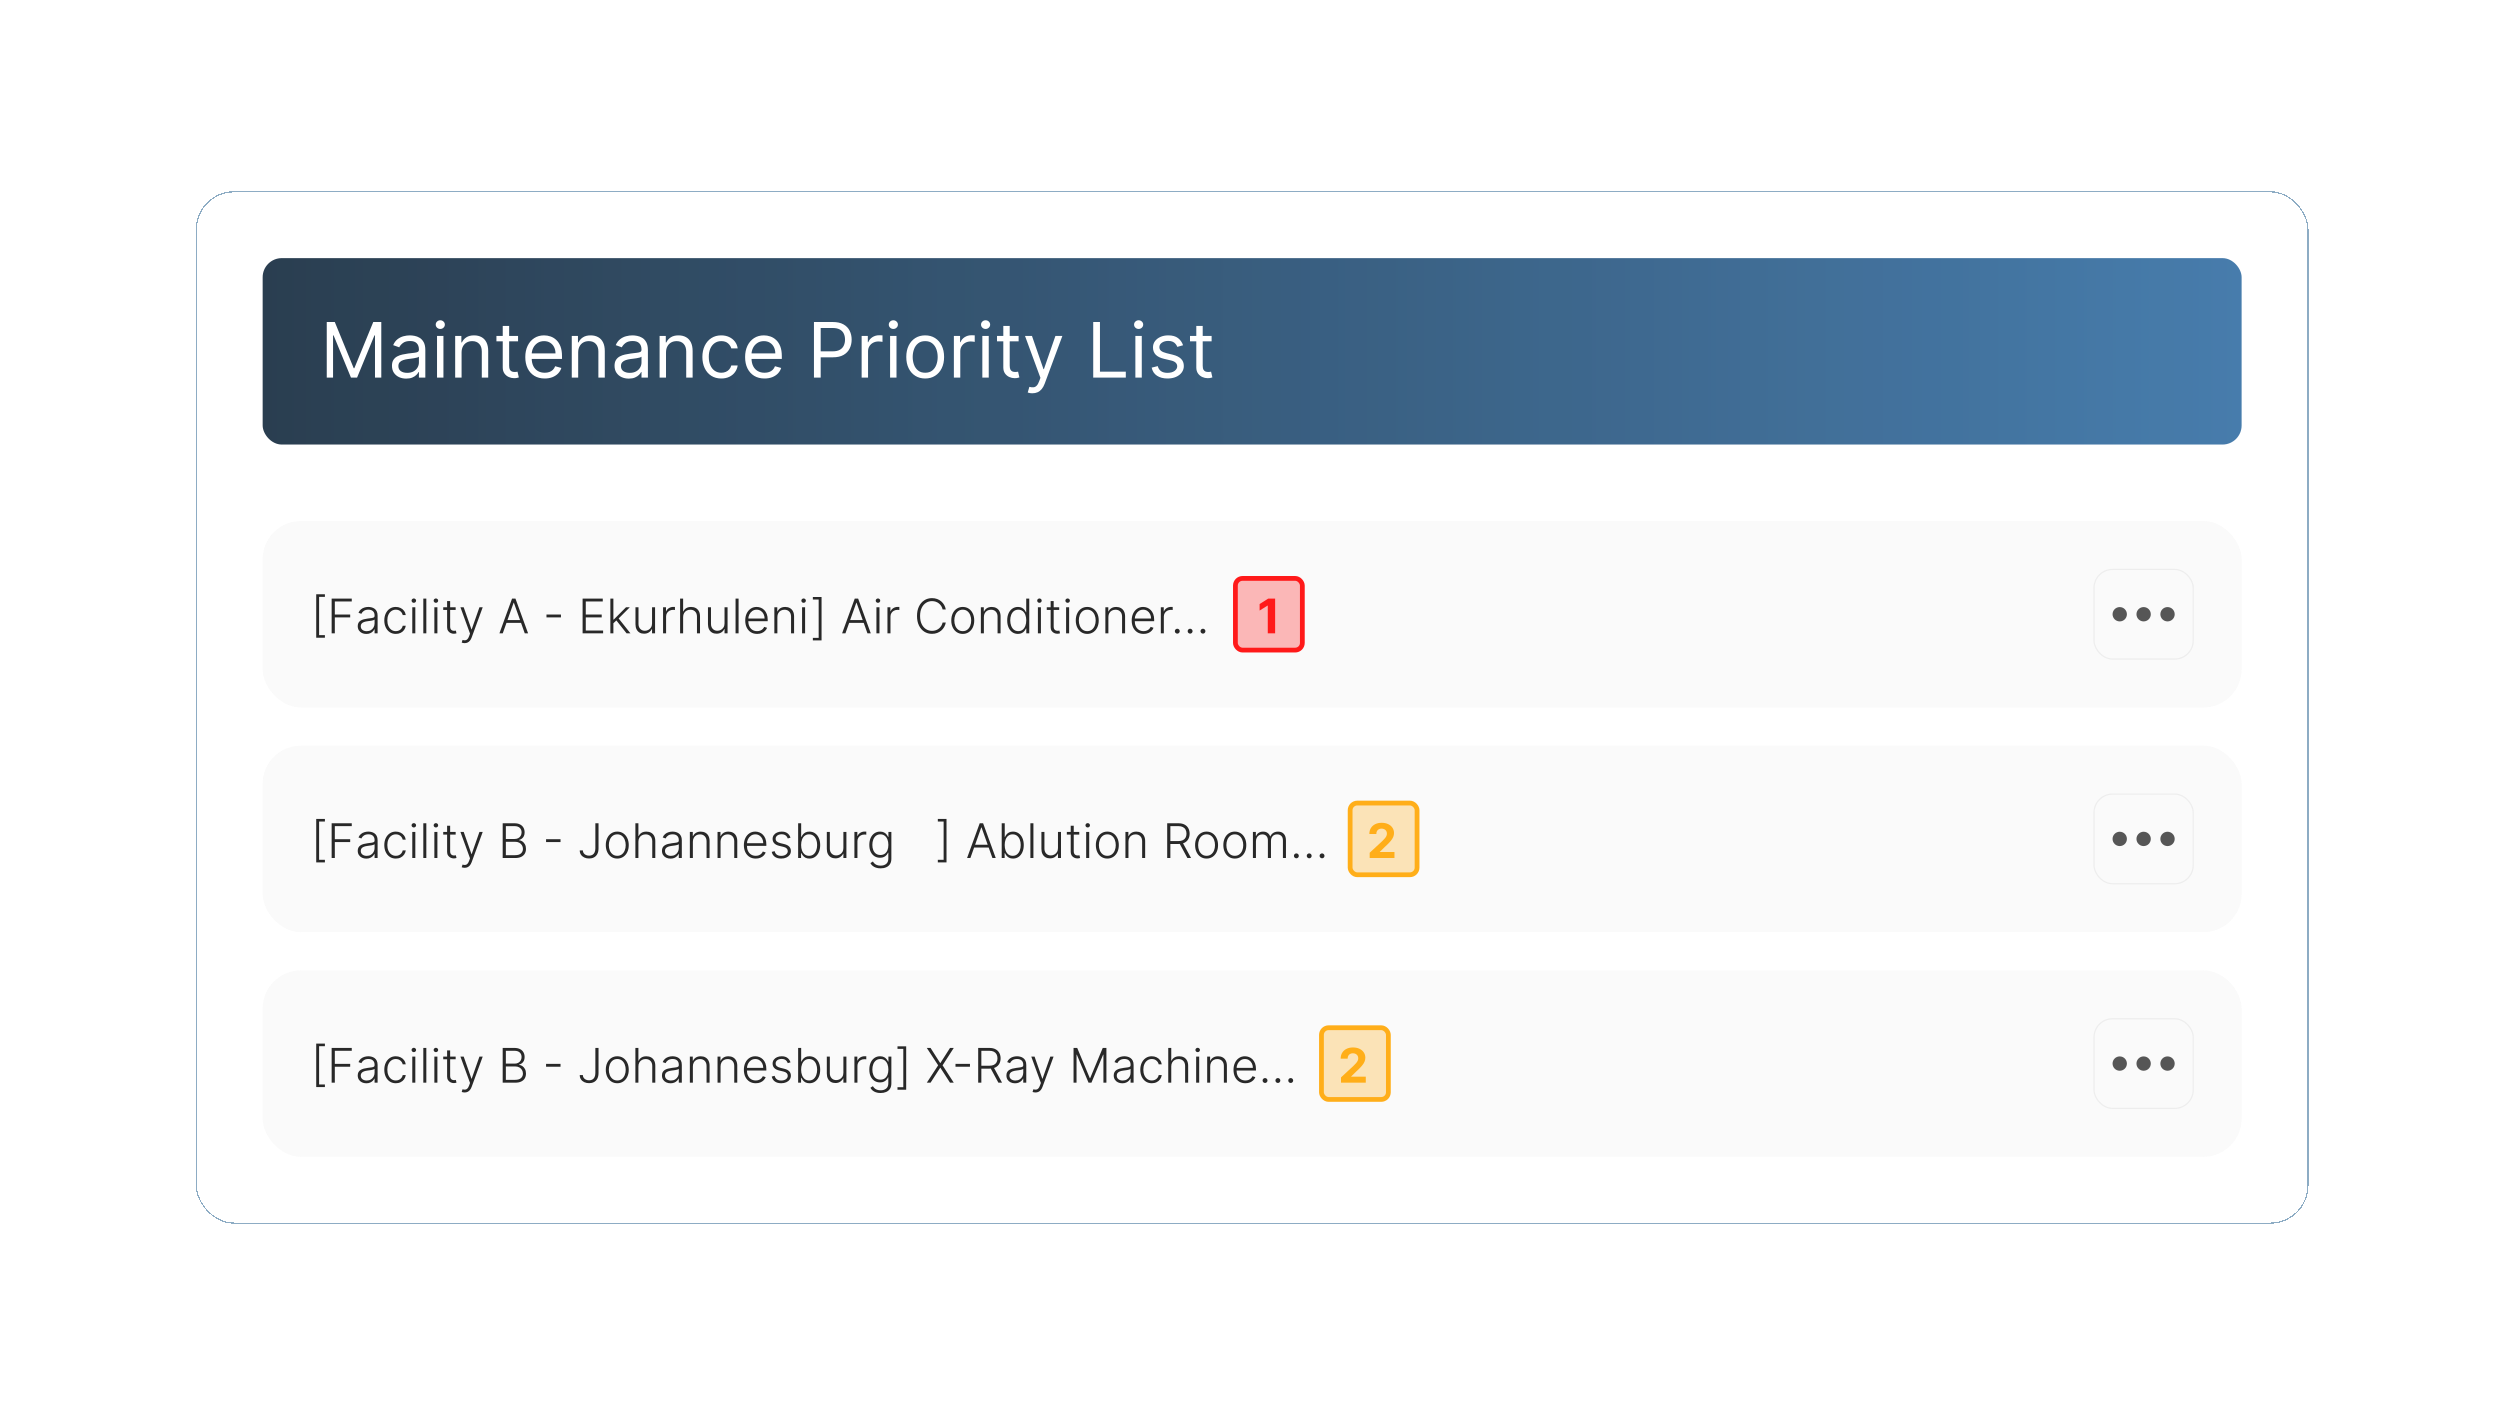 <svg width="523" height="296" viewBox="0 0 523 296" fill="none" xmlns="http://www.w3.org/2000/svg">
<g opacity="0.9" filter="url(#filter0_d_365_6948)">
<rect x="40.948" y="24" width="442" height="216" rx="8" fill="white" fill-opacity="0.7" shape-rendering="crispEdges"/>
<rect x="41.073" y="24.125" width="441.75" height="215.75" rx="7.875" stroke="#81A3BE" stroke-width="0.25" shape-rendering="crispEdges"/>
<rect x="54.948" y="38" width="414" height="39" rx="4" fill="url(#paint0_linear_365_6948)"/>
<path d="M68.357 51.364H70.039L73.994 61.023H74.13L78.085 51.364H79.766V63H78.448V54.159H78.335L74.698 63H73.425L69.789 54.159H69.675V63H68.357V51.364ZM84.978 63.205C84.425 63.205 83.923 63.1 83.472 62.892C83.022 62.68 82.664 62.375 82.398 61.977C82.133 61.576 82.001 61.091 82.001 60.523C82.001 60.023 82.099 59.617 82.296 59.307C82.493 58.992 82.757 58.746 83.086 58.568C83.416 58.39 83.779 58.258 84.177 58.17C84.579 58.08 84.982 58.008 85.387 57.955C85.918 57.886 86.347 57.835 86.677 57.801C87.01 57.763 87.253 57.701 87.404 57.614C87.559 57.526 87.637 57.375 87.637 57.159V57.114C87.637 56.553 87.484 56.117 87.177 55.807C86.874 55.496 86.414 55.341 85.796 55.341C85.156 55.341 84.654 55.481 84.291 55.761C83.927 56.042 83.671 56.341 83.523 56.659L82.251 56.205C82.478 55.674 82.781 55.261 83.16 54.966C83.543 54.667 83.959 54.458 84.41 54.341C84.864 54.22 85.311 54.159 85.751 54.159C86.031 54.159 86.353 54.193 86.717 54.261C87.084 54.326 87.438 54.46 87.779 54.665C88.124 54.869 88.41 55.178 88.637 55.591C88.864 56.004 88.978 56.557 88.978 57.25V63H87.637V61.818H87.569C87.478 62.008 87.327 62.21 87.114 62.426C86.902 62.642 86.62 62.826 86.268 62.977C85.916 63.129 85.486 63.205 84.978 63.205ZM85.183 62C85.713 62 86.16 61.896 86.523 61.688C86.891 61.479 87.168 61.21 87.353 60.881C87.543 60.551 87.637 60.205 87.637 59.841V58.614C87.58 58.682 87.455 58.744 87.262 58.801C87.073 58.854 86.853 58.901 86.603 58.943C86.357 58.981 86.116 59.015 85.882 59.045C85.65 59.072 85.463 59.095 85.319 59.114C84.971 59.159 84.645 59.233 84.342 59.335C84.043 59.434 83.8 59.583 83.614 59.784C83.433 59.981 83.342 60.25 83.342 60.591C83.342 61.057 83.514 61.409 83.859 61.648C84.207 61.883 84.648 62 85.183 62ZM91.425 63V54.273H92.766V63H91.425ZM92.107 52.818C91.846 52.818 91.621 52.729 91.431 52.551C91.246 52.373 91.153 52.159 91.153 51.909C91.153 51.659 91.246 51.445 91.431 51.267C91.621 51.089 91.846 51 92.107 51C92.369 51 92.592 51.089 92.778 51.267C92.967 51.445 93.062 51.659 93.062 51.909C93.062 52.159 92.967 52.373 92.778 52.551C92.592 52.729 92.369 52.818 92.107 52.818ZM96.563 57.75V63H95.222V54.273H96.518V55.636H96.632C96.836 55.193 97.147 54.837 97.563 54.568C97.98 54.295 98.518 54.159 99.177 54.159C99.768 54.159 100.285 54.28 100.728 54.523C101.171 54.761 101.516 55.125 101.762 55.614C102.008 56.099 102.131 56.712 102.131 57.455V63H100.791V57.545C100.791 56.86 100.613 56.326 100.256 55.943C99.9 55.557 99.412 55.364 98.791 55.364C98.362 55.364 97.98 55.456 97.643 55.642C97.309 55.828 97.046 56.099 96.853 56.455C96.66 56.811 96.563 57.242 96.563 57.75ZM108.377 54.273V55.409H103.854V54.273H108.377ZM105.173 52.182H106.514V60.5C106.514 60.879 106.569 61.163 106.678 61.352C106.792 61.538 106.936 61.663 107.11 61.727C107.288 61.788 107.476 61.818 107.673 61.818C107.82 61.818 107.942 61.811 108.036 61.795C108.131 61.776 108.207 61.761 108.264 61.75L108.536 62.955C108.445 62.989 108.319 63.023 108.156 63.057C107.993 63.095 107.786 63.114 107.536 63.114C107.158 63.114 106.786 63.032 106.423 62.869C106.063 62.706 105.764 62.458 105.525 62.125C105.29 61.792 105.173 61.371 105.173 60.864V52.182ZM113.96 63.182C113.119 63.182 112.393 62.996 111.783 62.625C111.177 62.25 110.71 61.727 110.38 61.057C110.054 60.383 109.891 59.599 109.891 58.705C109.891 57.811 110.054 57.023 110.38 56.341C110.71 55.655 111.168 55.121 111.755 54.739C112.346 54.352 113.035 54.159 113.823 54.159C114.278 54.159 114.727 54.235 115.17 54.386C115.613 54.538 116.016 54.784 116.38 55.125C116.744 55.462 117.033 55.909 117.249 56.466C117.465 57.023 117.573 57.708 117.573 58.523V59.091H110.846V57.932H116.21C116.21 57.439 116.111 57 115.914 56.614C115.721 56.227 115.444 55.922 115.085 55.699C114.729 55.475 114.308 55.364 113.823 55.364C113.289 55.364 112.827 55.496 112.437 55.761C112.051 56.023 111.753 56.364 111.545 56.784C111.336 57.205 111.232 57.655 111.232 58.136V58.909C111.232 59.568 111.346 60.127 111.573 60.585C111.804 61.04 112.124 61.386 112.533 61.625C112.943 61.86 113.418 61.977 113.96 61.977C114.312 61.977 114.63 61.928 114.914 61.83C115.202 61.727 115.45 61.576 115.658 61.375C115.867 61.17 116.028 60.917 116.141 60.614L117.437 60.977C117.301 61.417 117.071 61.803 116.749 62.136C116.427 62.466 116.03 62.724 115.556 62.909C115.083 63.091 114.551 63.182 113.96 63.182ZM120.954 57.75V63H119.613V54.273H120.908V55.636H121.022C121.227 55.193 121.537 54.837 121.954 54.568C122.371 54.295 122.908 54.159 123.568 54.159C124.158 54.159 124.676 54.28 125.119 54.523C125.562 54.761 125.907 55.125 126.153 55.614C126.399 56.099 126.522 56.712 126.522 57.455V63H125.181V57.545C125.181 56.86 125.003 56.326 124.647 55.943C124.291 55.557 123.802 55.364 123.181 55.364C122.753 55.364 122.371 55.456 122.033 55.642C121.7 55.828 121.437 56.099 121.244 56.455C121.051 56.811 120.954 57.242 120.954 57.75ZM131.541 63.205C130.988 63.205 130.486 63.1 130.035 62.892C129.584 62.68 129.226 62.375 128.961 61.977C128.696 61.576 128.563 61.091 128.563 60.523C128.563 60.023 128.662 59.617 128.859 59.307C129.056 58.992 129.319 58.746 129.649 58.568C129.978 58.39 130.342 58.258 130.739 58.17C131.141 58.08 131.544 58.008 131.95 57.955C132.48 57.886 132.91 57.835 133.239 57.801C133.573 57.763 133.815 57.701 133.967 57.614C134.122 57.526 134.2 57.375 134.2 57.159V57.114C134.2 56.553 134.046 56.117 133.739 55.807C133.436 55.496 132.976 55.341 132.359 55.341C131.719 55.341 131.217 55.481 130.853 55.761C130.489 56.042 130.234 56.341 130.086 56.659L128.813 56.205C129.041 55.674 129.344 55.261 129.722 54.966C130.105 54.667 130.522 54.458 130.972 54.341C131.427 54.22 131.874 54.159 132.313 54.159C132.594 54.159 132.916 54.193 133.279 54.261C133.647 54.326 134.001 54.46 134.342 54.665C134.686 54.869 134.972 55.178 135.2 55.591C135.427 56.004 135.541 56.557 135.541 57.25V63H134.2V61.818H134.131C134.041 62.008 133.889 62.21 133.677 62.426C133.465 62.642 133.183 62.826 132.83 62.977C132.478 63.129 132.048 63.205 131.541 63.205ZM131.745 62C132.275 62 132.722 61.896 133.086 61.688C133.453 61.479 133.73 61.21 133.916 60.881C134.105 60.551 134.2 60.205 134.2 59.841V58.614C134.143 58.682 134.018 58.744 133.825 58.801C133.635 58.854 133.416 58.901 133.166 58.943C132.919 58.981 132.679 59.015 132.444 59.045C132.213 59.072 132.025 59.095 131.881 59.114C131.533 59.159 131.207 59.233 130.904 59.335C130.605 59.434 130.363 59.583 130.177 59.784C129.995 59.981 129.904 60.25 129.904 60.591C129.904 61.057 130.077 61.409 130.421 61.648C130.77 61.883 131.211 62 131.745 62ZM139.329 57.75V63H137.988V54.273H139.283V55.636H139.397C139.602 55.193 139.912 54.837 140.329 54.568C140.746 54.295 141.283 54.159 141.943 54.159C142.533 54.159 143.051 54.28 143.494 54.523C143.937 54.761 144.282 55.125 144.528 55.614C144.774 56.099 144.897 56.712 144.897 57.455V63H143.556V57.545C143.556 56.86 143.378 56.326 143.022 55.943C142.666 55.557 142.177 55.364 141.556 55.364C141.128 55.364 140.746 55.456 140.408 55.642C140.075 55.828 139.812 56.099 139.619 56.455C139.426 56.811 139.329 57.242 139.329 57.75ZM150.893 63.182C150.075 63.182 149.37 62.989 148.779 62.602C148.188 62.216 147.734 61.684 147.416 61.006C147.097 60.328 146.938 59.553 146.938 58.682C146.938 57.795 147.101 57.013 147.427 56.335C147.756 55.653 148.215 55.121 148.802 54.739C149.393 54.352 150.082 54.159 150.87 54.159C151.484 54.159 152.037 54.273 152.529 54.5C153.022 54.727 153.425 55.045 153.739 55.455C154.054 55.864 154.249 56.341 154.325 56.886H152.984C152.881 56.489 152.654 56.136 152.302 55.83C151.953 55.519 151.484 55.364 150.893 55.364C150.37 55.364 149.912 55.5 149.518 55.773C149.128 56.042 148.823 56.422 148.603 56.915C148.387 57.403 148.279 57.977 148.279 58.636C148.279 59.311 148.385 59.898 148.597 60.398C148.813 60.898 149.116 61.286 149.506 61.562C149.9 61.839 150.363 61.977 150.893 61.977C151.241 61.977 151.558 61.917 151.842 61.795C152.126 61.674 152.366 61.5 152.563 61.273C152.76 61.045 152.9 60.773 152.984 60.455H154.325C154.249 60.97 154.061 61.434 153.762 61.847C153.467 62.256 153.075 62.581 152.586 62.824C152.101 63.062 151.537 63.182 150.893 63.182ZM159.944 63.182C159.103 63.182 158.378 62.996 157.768 62.625C157.162 62.25 156.694 61.727 156.364 61.057C156.039 60.383 155.876 59.599 155.876 58.705C155.876 57.811 156.039 57.023 156.364 56.341C156.694 55.655 157.152 55.121 157.739 54.739C158.33 54.352 159.02 54.159 159.808 54.159C160.262 54.159 160.711 54.235 161.154 54.386C161.597 54.538 162.001 54.784 162.364 55.125C162.728 55.462 163.018 55.909 163.234 56.466C163.45 57.023 163.558 57.708 163.558 58.523V59.091H156.83V57.932H162.194C162.194 57.439 162.095 57 161.899 56.614C161.705 56.227 161.429 55.922 161.069 55.699C160.713 55.475 160.292 55.364 159.808 55.364C159.274 55.364 158.811 55.496 158.421 55.761C158.035 56.023 157.738 56.364 157.529 56.784C157.321 57.205 157.217 57.655 157.217 58.136V58.909C157.217 59.568 157.33 60.127 157.558 60.585C157.789 61.04 158.109 61.386 158.518 61.625C158.927 61.86 159.402 61.977 159.944 61.977C160.296 61.977 160.614 61.928 160.899 61.83C161.186 61.727 161.435 61.576 161.643 61.375C161.851 61.17 162.012 60.917 162.126 60.614L163.421 60.977C163.285 61.417 163.056 61.803 162.734 62.136C162.412 62.466 162.014 62.724 161.541 62.909C161.067 63.091 160.535 63.182 159.944 63.182ZM170.279 63V51.364H174.211C175.124 51.364 175.87 51.528 176.45 51.858C177.033 52.184 177.465 52.625 177.745 53.182C178.025 53.739 178.166 54.36 178.166 55.045C178.166 55.731 178.025 56.354 177.745 56.915C177.469 57.475 177.041 57.922 176.461 58.256C175.881 58.585 175.139 58.75 174.234 58.75H171.416V57.5H174.188C174.813 57.5 175.315 57.392 175.694 57.176C176.073 56.96 176.347 56.669 176.518 56.301C176.692 55.93 176.779 55.511 176.779 55.045C176.779 54.58 176.692 54.163 176.518 53.795C176.347 53.428 176.071 53.14 175.688 52.932C175.306 52.72 174.798 52.614 174.166 52.614H171.688V63H170.279ZM180.254 63V54.273H181.549V55.591H181.64C181.799 55.159 182.087 54.809 182.504 54.54C182.92 54.271 183.39 54.136 183.913 54.136C184.011 54.136 184.134 54.138 184.282 54.142C184.43 54.146 184.542 54.151 184.617 54.159V55.523C184.572 55.511 184.468 55.494 184.305 55.472C184.146 55.445 183.977 55.432 183.799 55.432C183.375 55.432 182.996 55.521 182.663 55.699C182.333 55.873 182.072 56.115 181.879 56.426C181.689 56.733 181.595 57.083 181.595 57.477V63H180.254ZM186.207 63V54.273H187.548V63H186.207ZM186.889 52.818C186.627 52.818 186.402 52.729 186.212 52.551C186.027 52.373 185.934 52.159 185.934 51.909C185.934 51.659 186.027 51.445 186.212 51.267C186.402 51.089 186.627 51 186.889 51C187.15 51 187.373 51.089 187.559 51.267C187.748 51.445 187.843 51.659 187.843 51.909C187.843 52.159 187.748 52.373 187.559 52.551C187.373 52.729 187.15 52.818 186.889 52.818ZM193.549 63.182C192.761 63.182 192.07 62.994 191.475 62.619C190.884 62.244 190.422 61.72 190.089 61.045C189.759 60.371 189.595 59.583 189.595 58.682C189.595 57.773 189.759 56.979 190.089 56.301C190.422 55.623 190.884 55.097 191.475 54.722C192.07 54.347 192.761 54.159 193.549 54.159C194.337 54.159 195.026 54.347 195.617 54.722C196.212 55.097 196.674 55.623 197.004 56.301C197.337 56.979 197.504 57.773 197.504 58.682C197.504 59.583 197.337 60.371 197.004 61.045C196.674 61.72 196.212 62.244 195.617 62.619C195.026 62.994 194.337 63.182 193.549 63.182ZM193.549 61.977C194.148 61.977 194.64 61.824 195.026 61.517C195.413 61.21 195.699 60.807 195.884 60.307C196.07 59.807 196.163 59.265 196.163 58.682C196.163 58.099 196.07 57.555 195.884 57.051C195.699 56.547 195.413 56.14 195.026 55.83C194.64 55.519 194.148 55.364 193.549 55.364C192.951 55.364 192.458 55.519 192.072 55.83C191.685 56.14 191.399 56.547 191.214 57.051C191.028 57.555 190.935 58.099 190.935 58.682C190.935 59.265 191.028 59.807 191.214 60.307C191.399 60.807 191.685 61.21 192.072 61.517C192.458 61.824 192.951 61.977 193.549 61.977ZM199.551 63V54.273H200.846V55.591H200.937C201.096 55.159 201.384 54.809 201.801 54.54C202.217 54.271 202.687 54.136 203.21 54.136C203.308 54.136 203.431 54.138 203.579 54.142C203.727 54.146 203.838 54.151 203.914 54.159V55.523C203.869 55.511 203.765 55.494 203.602 55.472C203.443 55.445 203.274 55.432 203.096 55.432C202.672 55.432 202.293 55.521 201.96 55.699C201.63 55.873 201.369 56.115 201.176 56.426C200.986 56.733 200.891 57.083 200.891 57.477V63H199.551ZM205.504 63V54.273H206.845V63H205.504ZM206.185 52.818C205.924 52.818 205.699 52.729 205.509 52.551C205.324 52.373 205.231 52.159 205.231 51.909C205.231 51.659 205.324 51.445 205.509 51.267C205.699 51.089 205.924 51 206.185 51C206.447 51 206.67 51.089 206.856 51.267C207.045 51.445 207.14 51.659 207.14 51.909C207.14 52.159 207.045 52.373 206.856 52.551C206.67 52.729 206.447 52.818 206.185 52.818ZM213.096 54.273V55.409H208.573V54.273H213.096ZM209.891 52.182H211.232V60.5C211.232 60.879 211.287 61.163 211.397 61.352C211.511 61.538 211.655 61.663 211.829 61.727C212.007 61.788 212.194 61.818 212.391 61.818C212.539 61.818 212.66 61.811 212.755 61.795C212.85 61.776 212.926 61.761 212.982 61.75L213.255 62.955C213.164 62.989 213.037 63.023 212.874 63.057C212.712 63.095 212.505 63.114 212.255 63.114C211.876 63.114 211.505 63.032 211.141 62.869C210.782 62.706 210.482 62.458 210.244 62.125C210.009 61.792 209.891 61.371 209.891 60.864V52.182ZM215.977 66.273C215.749 66.273 215.547 66.254 215.369 66.216C215.191 66.182 215.068 66.148 214.999 66.114L215.34 64.932C215.666 65.015 215.954 65.046 216.204 65.023C216.454 65 216.676 64.888 216.869 64.688C217.066 64.49 217.246 64.171 217.408 63.727L217.658 63.045L214.431 54.273H215.886L218.295 61.227H218.386L220.795 54.273H222.249L218.545 64.273C218.378 64.724 218.172 65.097 217.926 65.392C217.679 65.691 217.393 65.913 217.068 66.057C216.746 66.201 216.382 66.273 215.977 66.273ZM228.701 63V51.364H230.11V61.75H235.519V63H228.701ZM237.519 63V54.273H238.86V63H237.519ZM238.201 52.818C237.94 52.818 237.714 52.729 237.525 52.551C237.339 52.373 237.247 52.159 237.247 51.909C237.247 51.659 237.339 51.445 237.525 51.267C237.714 51.089 237.94 51 238.201 51C238.462 51 238.686 51.089 238.872 51.267C239.061 51.445 239.156 51.659 239.156 51.909C239.156 52.159 239.061 52.373 238.872 52.551C238.686 52.729 238.462 52.818 238.201 52.818ZM247.498 56.227L246.293 56.568C246.218 56.367 246.106 56.172 245.958 55.983C245.814 55.79 245.617 55.631 245.367 55.506C245.117 55.381 244.797 55.318 244.407 55.318C243.873 55.318 243.428 55.441 243.072 55.688C242.72 55.93 242.543 56.239 242.543 56.614C242.543 56.947 242.665 57.21 242.907 57.403C243.149 57.597 243.528 57.758 244.043 57.886L245.339 58.205C246.119 58.394 246.701 58.684 247.083 59.074C247.466 59.46 247.657 59.958 247.657 60.568C247.657 61.068 247.513 61.515 247.225 61.909C246.941 62.303 246.543 62.614 246.032 62.841C245.521 63.068 244.926 63.182 244.248 63.182C243.358 63.182 242.621 62.989 242.038 62.602C241.454 62.216 241.085 61.651 240.93 60.909L242.203 60.591C242.324 61.061 242.553 61.413 242.89 61.648C243.231 61.883 243.676 62 244.225 62C244.85 62 245.346 61.867 245.714 61.602C246.085 61.333 246.271 61.011 246.271 60.636C246.271 60.333 246.165 60.08 245.953 59.875C245.74 59.667 245.415 59.511 244.975 59.409L243.521 59.068C242.721 58.879 242.134 58.585 241.759 58.188C241.388 57.786 241.203 57.284 241.203 56.682C241.203 56.189 241.341 55.754 241.617 55.375C241.898 54.996 242.278 54.699 242.759 54.483C243.244 54.267 243.793 54.159 244.407 54.159C245.271 54.159 245.949 54.349 246.441 54.727C246.937 55.106 247.29 55.606 247.498 56.227ZM253.471 54.273V55.409H248.948V54.273H253.471ZM250.266 52.182H251.607V60.5C251.607 60.879 251.662 61.163 251.772 61.352C251.886 61.538 252.03 61.663 252.204 61.727C252.382 61.788 252.569 61.818 252.766 61.818C252.914 61.818 253.035 61.811 253.13 61.795C253.225 61.776 253.301 61.761 253.357 61.75L253.63 62.955C253.539 62.989 253.412 63.023 253.249 63.057C253.087 63.095 252.88 63.114 252.63 63.114C252.251 63.114 251.88 63.032 251.516 62.869C251.157 62.706 250.857 62.458 250.619 62.125C250.384 61.792 250.266 61.371 250.266 60.864V52.182Z" fill="white"/>
<rect x="54.948" y="93" width="414" height="39" rx="8" fill="#F9F9F9"/>
<path d="M66.152 117.409V108.318H67.97V108.858H66.756V116.869H67.97V117.409H66.152ZM69.381 116.5V109.227H73.589V109.824H70.045V112.562H73.259V113.158H70.045V116.5H69.381ZM76.632 116.624C76.303 116.624 76.003 116.56 75.73 116.433C75.458 116.302 75.242 116.115 75.081 115.871C74.919 115.625 74.839 115.327 74.839 114.977C74.839 114.707 74.89 114.479 74.992 114.295C75.094 114.11 75.238 113.959 75.425 113.84C75.612 113.722 75.833 113.628 76.089 113.56C76.345 113.491 76.626 113.438 76.934 113.4C77.24 113.362 77.498 113.329 77.708 113.3C77.921 113.272 78.084 113.227 78.195 113.165C78.306 113.104 78.362 113.004 78.362 112.867V112.739C78.362 112.368 78.251 112.075 78.028 111.862C77.808 111.647 77.491 111.539 77.076 111.539C76.683 111.539 76.362 111.625 76.114 111.798C75.868 111.971 75.695 112.175 75.595 112.409L74.995 112.192C75.118 111.894 75.289 111.656 75.507 111.479C75.725 111.299 75.968 111.17 76.238 111.092C76.508 111.011 76.781 110.971 77.058 110.971C77.267 110.971 77.484 110.998 77.708 111.053C77.936 111.107 78.146 111.202 78.341 111.337C78.535 111.469 78.692 111.655 78.813 111.894C78.933 112.131 78.994 112.432 78.994 112.796V116.5H78.362V115.637H78.323C78.247 115.798 78.135 115.954 77.985 116.106C77.836 116.257 77.649 116.382 77.424 116.479C77.199 116.576 76.935 116.624 76.632 116.624ZM76.718 116.045C77.054 116.045 77.345 115.971 77.591 115.822C77.837 115.673 78.027 115.475 78.159 115.229C78.294 114.98 78.362 114.707 78.362 114.408V113.62C78.314 113.665 78.235 113.705 78.124 113.741C78.015 113.776 77.888 113.808 77.744 113.837C77.602 113.863 77.46 113.885 77.318 113.904C77.176 113.923 77.048 113.94 76.934 113.954C76.626 113.992 76.364 114.051 76.146 114.131C75.928 114.212 75.761 114.323 75.645 114.465C75.529 114.605 75.471 114.785 75.471 115.005C75.471 115.336 75.59 115.593 75.826 115.776C76.063 115.955 76.36 116.045 76.718 116.045ZM82.806 116.614C82.318 116.614 81.893 116.492 81.531 116.248C81.171 116.004 80.892 115.67 80.693 115.246C80.494 114.823 80.395 114.34 80.395 113.798C80.395 113.251 80.495 112.764 80.697 112.338C80.9 111.912 81.182 111.578 81.542 111.337C81.902 111.093 82.32 110.971 82.795 110.971C83.16 110.971 83.49 111.042 83.786 111.184C84.082 111.324 84.326 111.521 84.518 111.777C84.712 112.03 84.834 112.326 84.883 112.665H84.244C84.178 112.357 84.018 112.094 83.765 111.876C83.514 111.656 83.194 111.546 82.806 111.546C82.458 111.546 82.15 111.641 81.883 111.83C81.615 112.017 81.406 112.279 81.254 112.615C81.105 112.949 81.031 113.336 81.031 113.776C81.031 114.219 81.104 114.611 81.251 114.952C81.397 115.29 81.603 115.555 81.868 115.747C82.136 115.939 82.448 116.035 82.806 116.035C83.047 116.035 83.268 115.99 83.466 115.9C83.668 115.808 83.836 115.677 83.971 115.509C84.108 115.341 84.2 115.141 84.248 114.909H84.887C84.84 115.238 84.722 115.532 84.535 115.79C84.351 116.045 84.111 116.247 83.814 116.393C83.521 116.54 83.185 116.614 82.806 116.614ZM86.249 116.5V111.045H86.885V116.5H86.249ZM86.572 110.108C86.442 110.108 86.331 110.064 86.238 109.977C86.146 109.887 86.1 109.779 86.1 109.653C86.1 109.528 86.146 109.421 86.238 109.334C86.331 109.244 86.442 109.199 86.572 109.199C86.702 109.199 86.814 109.244 86.906 109.334C86.998 109.421 87.044 109.528 87.044 109.653C87.044 109.779 86.998 109.887 86.906 109.977C86.814 110.064 86.702 110.108 86.572 110.108ZM89.188 109.227V116.5H88.556V109.227H89.188ZM90.868 116.5V111.045H91.504V116.5H90.868ZM91.191 110.108C91.061 110.108 90.95 110.064 90.857 109.977C90.765 109.887 90.719 109.779 90.719 109.653C90.719 109.528 90.765 109.421 90.857 109.334C90.95 109.244 91.061 109.199 91.191 109.199C91.321 109.199 91.433 109.244 91.525 109.334C91.617 109.421 91.663 109.528 91.663 109.653C91.663 109.779 91.617 109.887 91.525 109.977C91.433 110.064 91.321 110.108 91.191 110.108ZM95.324 111.045V111.596H92.721V111.045H95.324ZM93.534 109.739H94.17V115.076C94.17 115.303 94.209 115.482 94.287 115.612C94.365 115.74 94.467 115.831 94.592 115.886C94.718 115.938 94.852 115.964 94.993 115.964C95.076 115.964 95.147 115.959 95.207 115.95C95.266 115.938 95.318 115.926 95.363 115.914L95.498 116.486C95.436 116.509 95.361 116.531 95.27 116.55C95.18 116.571 95.069 116.582 94.937 116.582C94.705 116.582 94.481 116.531 94.266 116.429C94.052 116.327 93.877 116.176 93.74 115.974C93.603 115.773 93.534 115.523 93.534 115.225V109.739ZM97.2 118.545C97.074 118.545 96.957 118.534 96.848 118.51C96.739 118.486 96.653 118.46 96.589 118.432L96.759 117.874C96.975 117.941 97.166 117.964 97.335 117.945C97.503 117.929 97.652 117.853 97.782 117.718C97.912 117.585 98.028 117.382 98.13 117.107L98.329 116.553L96.323 111.045H97.008L98.627 115.665H98.677L100.296 111.045H100.982L98.673 117.363C98.576 117.626 98.457 117.845 98.315 118.02C98.173 118.197 98.008 118.329 97.821 118.414C97.636 118.502 97.429 118.545 97.2 118.545ZM105.173 116.5H104.477L107.122 109.227H107.833L110.478 116.5H109.782L107.502 110.09H107.453L105.173 116.5ZM105.674 113.712H109.282V114.309H105.674V113.712ZM117.35 112.565V113.162H114.324V112.565H117.35ZM121.881 116.5V109.227H126.1V109.824H122.545V112.562H125.876V113.158H122.545V115.903H126.171V116.5H121.881ZM128.262 114.44L128.255 113.613H128.397L130.954 111.045H131.753L129.228 113.574L129.171 113.585L128.262 114.44ZM127.687 116.5V109.227H128.319V116.5H127.687ZM131.085 116.5L128.87 113.698L129.324 113.261L131.895 116.5H131.085ZM136.407 114.415V111.045H137.039V116.5H136.407V115.594H136.357C136.229 115.874 136.027 116.107 135.75 116.294C135.473 116.479 135.134 116.571 134.734 116.571C134.386 116.571 134.077 116.495 133.807 116.344C133.538 116.19 133.326 115.965 133.172 115.669C133.018 115.373 132.941 115.01 132.941 114.579V111.045H133.573V114.54C133.573 114.966 133.699 115.309 133.949 115.57C134.2 115.828 134.522 115.957 134.915 115.957C135.162 115.957 135.398 115.897 135.626 115.779C135.853 115.661 136.04 115.488 136.187 115.261C136.333 115.031 136.407 114.749 136.407 114.415ZM138.712 116.5V111.045H139.327V111.884H139.373C139.482 111.609 139.671 111.388 139.941 111.219C140.213 111.049 140.521 110.964 140.864 110.964C140.917 110.964 140.975 110.965 141.038 110.967C141.102 110.97 141.156 110.972 141.198 110.974V111.617C141.17 111.612 141.12 111.605 141.049 111.596C140.978 111.586 140.901 111.582 140.818 111.582C140.534 111.582 140.281 111.642 140.058 111.763C139.838 111.881 139.664 112.046 139.536 112.256C139.408 112.467 139.345 112.707 139.345 112.977V116.5H138.712ZM142.909 113.091V116.5H142.277V109.227H142.909V111.901H142.966C143.094 111.62 143.291 111.395 143.559 111.227C143.829 111.058 144.17 110.974 144.582 110.974C144.951 110.974 145.275 111.05 145.555 111.202C145.834 111.353 146.052 111.577 146.208 111.873C146.364 112.169 146.442 112.533 146.442 112.967V116.5H145.807V113.006C145.807 112.556 145.681 112.202 145.43 111.944C145.182 111.683 144.846 111.553 144.422 111.553C144.131 111.553 143.871 111.615 143.644 111.738C143.417 111.861 143.237 112.039 143.104 112.271C142.974 112.5 142.909 112.774 142.909 113.091ZM151.573 114.415V111.045H152.205V116.5H151.573V115.594H151.523C151.395 115.874 151.193 116.107 150.916 116.294C150.639 116.479 150.3 116.571 149.9 116.571C149.552 116.571 149.243 116.495 148.973 116.344C148.704 116.19 148.492 115.965 148.338 115.669C148.184 115.373 148.107 115.01 148.107 114.579V111.045H148.739V114.54C148.739 114.966 148.865 115.309 149.116 115.57C149.366 115.828 149.688 115.957 150.081 115.957C150.328 115.957 150.564 115.897 150.792 115.779C151.019 115.661 151.206 115.488 151.353 115.261C151.499 115.031 151.573 114.749 151.573 114.415ZM154.511 109.227V116.5H153.878V109.227H154.511ZM158.388 116.614C157.879 116.614 157.439 116.495 157.067 116.259C156.696 116.019 156.408 115.689 156.204 115.268C156.003 114.844 155.903 114.356 155.903 113.805C155.903 113.255 156.003 112.768 156.204 112.342C156.408 111.913 156.689 111.578 157.046 111.337C157.406 111.093 157.821 110.971 158.293 110.971C158.588 110.971 158.874 111.025 159.148 111.134C159.423 111.241 159.669 111.405 159.887 111.628C160.107 111.848 160.281 112.126 160.409 112.462C160.537 112.796 160.601 113.192 160.601 113.648V113.961H156.339V113.403H159.954C159.954 113.053 159.883 112.738 159.741 112.459C159.602 112.177 159.406 111.955 159.155 111.791C158.907 111.628 158.619 111.546 158.293 111.546C157.947 111.546 157.643 111.638 157.38 111.823C157.117 112.008 156.911 112.252 156.762 112.555C156.615 112.858 156.541 113.189 156.538 113.549V113.883C156.538 114.316 156.613 114.695 156.762 115.019C156.914 115.341 157.128 115.591 157.405 115.768C157.682 115.946 158.01 116.035 158.388 116.035C158.646 116.035 158.873 115.995 159.067 115.914C159.263 115.834 159.428 115.726 159.56 115.591C159.695 115.454 159.797 115.303 159.866 115.14L160.466 115.335C160.383 115.565 160.247 115.777 160.057 115.971C159.87 116.165 159.636 116.321 159.354 116.44C159.075 116.556 158.753 116.614 158.388 116.614ZM162.626 113.091V116.5H161.994V111.045H162.608V111.901H162.665C162.793 111.622 162.992 111.398 163.261 111.23C163.534 111.06 163.87 110.974 164.27 110.974C164.637 110.974 164.959 111.051 165.236 111.205C165.515 111.357 165.732 111.58 165.886 111.876C166.042 112.172 166.12 112.536 166.12 112.967V116.5H165.488V113.006C165.488 112.558 165.363 112.204 165.112 111.944C164.863 111.683 164.529 111.553 164.11 111.553C163.824 111.553 163.569 111.615 163.347 111.738C163.124 111.861 162.948 112.039 162.818 112.271C162.69 112.5 162.626 112.774 162.626 113.091ZM167.792 116.5V111.045H168.427V116.5H167.792ZM168.115 110.108C167.985 110.108 167.873 110.064 167.781 109.977C167.689 109.887 167.643 109.779 167.643 109.653C167.643 109.528 167.689 109.421 167.781 109.334C167.873 109.244 167.985 109.199 168.115 109.199C168.245 109.199 168.356 109.244 168.449 109.334C168.541 109.421 168.587 109.528 168.587 109.653C168.587 109.779 168.541 109.887 168.449 109.977C168.356 110.064 168.245 110.108 168.115 110.108ZM171.869 108.886V117.977H170.05V117.438H171.265V109.426H170.05V108.886H171.869ZM176.862 116.5H176.166L178.812 109.227H179.522L182.168 116.5H181.472L179.192 110.09H179.142L176.862 116.5ZM177.363 113.712H180.971V114.309H177.363V113.712ZM183.348 116.5V111.045H183.984V116.5H183.348ZM183.672 110.108C183.541 110.108 183.43 110.064 183.338 109.977C183.245 109.887 183.199 109.779 183.199 109.653C183.199 109.528 183.245 109.421 183.338 109.334C183.43 109.244 183.541 109.199 183.672 109.199C183.802 109.199 183.913 109.244 184.005 109.334C184.098 109.421 184.144 109.528 184.144 109.653C184.144 109.779 184.098 109.887 184.005 109.977C183.913 110.064 183.802 110.108 183.672 110.108ZM185.656 116.5V111.045H186.27V111.884H186.316C186.425 111.609 186.615 111.388 186.884 111.219C187.157 111.049 187.465 110.964 187.808 110.964C187.86 110.964 187.918 110.965 187.982 110.967C188.046 110.97 188.099 110.972 188.142 110.974V111.617C188.113 111.612 188.063 111.605 187.992 111.596C187.921 111.586 187.844 111.582 187.762 111.582C187.478 111.582 187.224 111.642 187.002 111.763C186.782 111.881 186.608 112.046 186.48 112.256C186.352 112.467 186.288 112.707 186.288 112.977V116.5H185.656ZM197.86 111.5H197.193C197.143 111.251 197.053 111.022 196.923 110.811C196.795 110.598 196.634 110.412 196.44 110.254C196.246 110.095 196.025 109.972 195.779 109.884C195.533 109.797 195.267 109.753 194.98 109.753C194.521 109.753 194.102 109.872 193.723 110.112C193.347 110.351 193.045 110.702 192.818 111.166C192.593 111.628 192.48 112.194 192.48 112.864C192.48 113.538 192.593 114.107 192.818 114.568C193.045 115.03 193.347 115.38 193.723 115.619C194.102 115.856 194.521 115.974 194.98 115.974C195.267 115.974 195.533 115.931 195.779 115.843C196.025 115.755 196.246 115.634 196.44 115.477C196.634 115.319 196.795 115.133 196.923 114.92C197.053 114.707 197.143 114.476 197.193 114.227H197.86C197.801 114.561 197.69 114.872 197.526 115.161C197.365 115.448 197.159 115.699 196.908 115.914C196.66 116.129 196.373 116.298 196.049 116.418C195.725 116.539 195.368 116.599 194.98 116.599C194.369 116.599 193.827 116.447 193.354 116.141C192.88 115.834 192.509 115.4 192.239 114.842C191.971 114.283 191.837 113.624 191.837 112.864C191.837 112.104 191.971 111.444 192.239 110.886C192.509 110.327 192.88 109.895 193.354 109.589C193.827 109.282 194.369 109.128 194.98 109.128C195.368 109.128 195.725 109.188 196.049 109.309C196.373 109.427 196.66 109.595 196.908 109.813C197.159 110.029 197.365 110.28 197.526 110.566C197.69 110.853 197.801 111.164 197.86 111.5ZM201.409 116.614C200.938 116.614 200.521 116.494 200.159 116.255C199.799 116.016 199.517 115.686 199.313 115.264C199.11 114.84 199.008 114.352 199.008 113.798C199.008 113.239 199.11 112.748 199.313 112.324C199.517 111.898 199.799 111.566 200.159 111.33C200.521 111.09 200.938 110.971 201.409 110.971C201.88 110.971 202.295 111.09 202.655 111.33C203.015 111.569 203.297 111.9 203.5 112.324C203.706 112.748 203.809 113.239 203.809 113.798C203.809 114.352 203.707 114.84 203.504 115.264C203.3 115.686 203.017 116.016 202.655 116.255C202.295 116.494 201.88 116.614 201.409 116.614ZM201.409 116.035C201.787 116.035 202.108 115.933 202.371 115.729C202.634 115.526 202.833 115.255 202.968 114.916C203.105 114.578 203.174 114.205 203.174 113.798C203.174 113.39 203.105 113.016 202.968 112.675C202.833 112.335 202.634 112.061 202.371 111.855C202.108 111.649 201.787 111.546 201.409 111.546C201.032 111.546 200.711 111.649 200.446 111.855C200.184 112.061 199.983 112.335 199.846 112.675C199.711 113.016 199.644 113.39 199.644 113.798C199.644 114.205 199.711 114.578 199.846 114.916C199.983 115.255 200.184 115.526 200.446 115.729C200.709 115.933 201.03 116.035 201.409 116.035ZM205.829 113.091V116.5H205.197V111.045H205.811V111.901H205.868C205.996 111.622 206.195 111.398 206.465 111.23C206.737 111.06 207.073 110.974 207.473 110.974C207.84 110.974 208.162 111.051 208.439 111.205C208.718 111.357 208.935 111.58 209.089 111.876C209.245 112.172 209.323 112.536 209.323 112.967V116.5H208.691V113.006C208.691 112.558 208.566 112.204 208.315 111.944C208.066 111.683 207.732 111.553 207.313 111.553C207.027 111.553 206.772 111.615 206.55 111.738C206.327 111.861 206.151 112.039 206.021 112.271C205.893 112.5 205.829 112.774 205.829 113.091ZM212.952 116.614C212.504 116.614 212.112 116.495 211.776 116.259C211.44 116.022 211.177 115.692 210.988 115.268C210.801 114.844 210.707 114.35 210.707 113.787C210.707 113.226 210.801 112.735 210.988 112.313C211.177 111.889 211.441 111.56 211.78 111.326C212.118 111.089 212.512 110.971 212.962 110.971C213.294 110.971 213.57 111.03 213.79 111.148C214.01 111.264 214.186 111.409 214.319 111.582C214.451 111.754 214.554 111.923 214.628 112.086H214.685V109.227H215.32V116.5H214.702V115.488H214.628C214.554 115.654 214.45 115.824 214.315 115.999C214.18 116.172 214.002 116.318 213.779 116.436C213.559 116.554 213.283 116.614 212.952 116.614ZM213.026 116.035C213.379 116.035 213.68 115.939 213.928 115.747C214.177 115.553 214.366 115.287 214.496 114.948C214.629 114.607 214.695 114.217 214.695 113.776C214.695 113.341 214.63 112.956 214.5 112.622C214.37 112.286 214.18 112.023 213.932 111.834C213.683 111.642 213.381 111.546 213.026 111.546C212.662 111.546 212.354 111.646 212.103 111.844C211.854 112.041 211.665 112.307 211.535 112.643C211.407 112.98 211.343 113.357 211.343 113.776C211.343 114.2 211.408 114.582 211.538 114.923C211.668 115.264 211.858 115.535 212.106 115.737C212.357 115.935 212.664 116.035 213.026 116.035ZM217.128 116.5V111.045H217.763V116.5H217.128ZM217.451 110.108C217.321 110.108 217.209 110.064 217.117 109.977C217.025 109.887 216.979 109.779 216.979 109.653C216.979 109.528 217.025 109.421 217.117 109.334C217.209 109.244 217.321 109.199 217.451 109.199C217.581 109.199 217.692 109.244 217.785 109.334C217.877 109.421 217.923 109.528 217.923 109.653C217.923 109.779 217.877 109.887 217.785 109.977C217.692 110.064 217.581 110.108 217.451 110.108ZM221.584 111.045V111.596H218.981V111.045H221.584ZM219.794 109.739H220.429V115.076C220.429 115.303 220.468 115.482 220.547 115.612C220.625 115.74 220.727 115.831 220.852 115.886C220.977 115.938 221.111 115.964 221.253 115.964C221.336 115.964 221.407 115.959 221.466 115.95C221.526 115.938 221.578 115.926 221.623 115.914L221.758 116.486C221.696 116.509 221.62 116.531 221.53 116.55C221.44 116.571 221.329 116.582 221.196 116.582C220.964 116.582 220.741 116.531 220.525 116.429C220.312 116.327 220.137 116.176 220 115.974C219.862 115.773 219.794 115.523 219.794 115.225V109.739ZM223.026 116.5V111.045H223.662V116.5H223.026ZM223.349 110.108C223.219 110.108 223.108 110.064 223.016 109.977C222.923 109.887 222.877 109.779 222.877 109.653C222.877 109.528 222.923 109.421 223.016 109.334C223.108 109.244 223.219 109.199 223.349 109.199C223.48 109.199 223.591 109.244 223.683 109.334C223.775 109.421 223.822 109.528 223.822 109.653C223.822 109.779 223.775 109.887 223.683 109.977C223.591 110.064 223.48 110.108 223.349 110.108ZM227.454 116.614C226.982 116.614 226.566 116.494 226.204 116.255C225.844 116.016 225.562 115.686 225.358 115.264C225.155 114.84 225.053 114.352 225.053 113.798C225.053 113.239 225.155 112.748 225.358 112.324C225.562 111.898 225.844 111.566 226.204 111.33C226.566 111.09 226.982 110.971 227.454 110.971C227.925 110.971 228.34 111.09 228.7 111.33C229.06 111.569 229.342 111.9 229.545 112.324C229.751 112.748 229.854 113.239 229.854 113.798C229.854 114.352 229.752 114.84 229.549 115.264C229.345 115.686 229.062 116.016 228.7 116.255C228.34 116.494 227.925 116.614 227.454 116.614ZM227.454 116.035C227.832 116.035 228.153 115.933 228.416 115.729C228.679 115.526 228.878 115.255 229.013 114.916C229.15 114.578 229.218 114.205 229.218 113.798C229.218 113.39 229.15 113.016 229.013 112.675C228.878 112.335 228.679 112.061 228.416 111.855C228.153 111.649 227.832 111.546 227.454 111.546C227.077 111.546 226.756 111.649 226.491 111.855C226.228 112.061 226.028 112.335 225.891 112.675C225.756 113.016 225.689 113.39 225.689 113.798C225.689 114.205 225.756 114.578 225.891 114.916C226.028 115.255 226.228 115.526 226.491 115.729C226.754 115.933 227.075 116.035 227.454 116.035ZM231.874 113.091V116.5H231.242V111.045H231.856V111.901H231.913C232.041 111.622 232.24 111.398 232.509 111.23C232.782 111.06 233.118 110.974 233.518 110.974C233.885 110.974 234.207 111.051 234.484 111.205C234.763 111.357 234.98 111.58 235.134 111.876C235.29 112.172 235.368 112.536 235.368 112.967V116.5H234.736V113.006C234.736 112.558 234.611 112.204 234.36 111.944C234.111 111.683 233.777 111.553 233.358 111.553C233.072 111.553 232.817 111.615 232.595 111.738C232.372 111.861 232.196 112.039 232.066 112.271C231.938 112.5 231.874 112.774 231.874 113.091ZM239.238 116.614C238.729 116.614 238.289 116.495 237.917 116.259C237.545 116.019 237.258 115.689 237.054 115.268C236.853 114.844 236.752 114.356 236.752 113.805C236.752 113.255 236.853 112.768 237.054 112.342C237.258 111.913 237.538 111.578 237.896 111.337C238.256 111.093 238.671 110.971 239.142 110.971C239.438 110.971 239.723 111.025 239.998 111.134C240.273 111.241 240.519 111.405 240.737 111.628C240.957 111.848 241.131 112.126 241.259 112.462C241.386 112.796 241.45 113.192 241.45 113.648V113.961H237.189V113.403H240.804C240.804 113.053 240.733 112.738 240.591 112.459C240.451 112.177 240.256 111.955 240.005 111.791C239.756 111.628 239.469 111.546 239.142 111.546C238.796 111.546 238.492 111.638 238.229 111.823C237.967 112.008 237.761 112.252 237.612 112.555C237.465 112.858 237.39 113.189 237.388 113.549V113.883C237.388 114.316 237.462 114.695 237.612 115.019C237.763 115.341 237.977 115.591 238.254 115.768C238.531 115.946 238.859 116.035 239.238 116.035C239.496 116.035 239.722 115.995 239.916 115.914C240.113 115.834 240.277 115.726 240.41 115.591C240.545 115.454 240.647 115.303 240.715 115.14L241.315 115.335C241.233 115.565 241.096 115.777 240.907 115.971C240.72 116.165 240.486 116.321 240.204 116.44C239.925 116.556 239.603 116.614 239.238 116.614ZM242.843 116.5V111.045H243.458V111.884H243.504C243.613 111.609 243.802 111.388 244.072 111.219C244.344 111.049 244.652 110.964 244.995 110.964C245.047 110.964 245.105 110.965 245.169 110.967C245.233 110.97 245.286 110.972 245.329 110.974V111.617C245.301 111.612 245.251 111.605 245.18 111.596C245.109 111.586 245.032 111.582 244.949 111.582C244.665 111.582 244.412 111.642 244.189 111.763C243.969 111.881 243.795 112.046 243.667 112.256C243.539 112.467 243.475 112.707 243.475 112.977V116.5H242.843ZM246.287 116.553C246.147 116.553 246.027 116.504 245.925 116.404C245.825 116.302 245.776 116.182 245.776 116.042C245.776 115.9 245.825 115.779 245.925 115.68C246.027 115.58 246.147 115.531 246.287 115.531C246.429 115.531 246.55 115.58 246.649 115.68C246.749 115.779 246.798 115.9 246.798 116.042C246.798 116.134 246.775 116.219 246.727 116.298C246.682 116.376 246.621 116.438 246.543 116.486C246.467 116.531 246.382 116.553 246.287 116.553ZM248.973 116.553C248.833 116.553 248.712 116.504 248.61 116.404C248.511 116.302 248.461 116.182 248.461 116.042C248.461 115.9 248.511 115.779 248.61 115.68C248.712 115.58 248.833 115.531 248.973 115.531C249.115 115.531 249.235 115.58 249.335 115.68C249.434 115.779 249.484 115.9 249.484 116.042C249.484 116.134 249.46 116.219 249.413 116.298C249.368 116.376 249.306 116.438 249.228 116.486C249.152 116.531 249.067 116.553 248.973 116.553ZM251.658 116.553C251.518 116.553 251.398 116.504 251.296 116.404C251.196 116.302 251.147 116.182 251.147 116.042C251.147 115.9 251.196 115.779 251.296 115.68C251.398 115.58 251.518 115.531 251.658 115.531C251.8 115.531 251.921 115.58 252.02 115.68C252.12 115.779 252.169 115.9 252.169 116.042C252.169 116.134 252.146 116.219 252.098 116.298C252.053 116.376 251.992 116.438 251.914 116.486C251.838 116.531 251.753 116.553 251.658 116.553Z" fill="#111111"/>
<rect x="258.448" y="105" width="14" height="15" rx="1.5" fill="#FF0000" fill-opacity="0.3"/>
<rect x="258.448" y="105" width="14" height="15" rx="1.5" stroke="#FF0000"/>
<path d="M266.756 109.227V116.5H265.218V110.687H265.175L263.51 111.731V110.367L265.31 109.227H266.756Z" fill="#FF0000"/>
<rect x="438.073" y="103.125" width="20.75" height="18.75" rx="3.875" fill="#F9F9F9"/>
<rect x="438.073" y="103.125" width="20.75" height="18.75" rx="3.875" stroke="#EBEBEB" stroke-width="0.25"/>
<circle cx="443.448" cy="112.5" r="1.5" fill="#444444"/>
<circle cx="448.448" cy="112.5" r="1.5" fill="#444444"/>
<circle cx="453.448" cy="112.5" r="1.5" fill="#444444"/>
<rect x="54.948" y="140" width="414" height="39" rx="8" fill="#F9F9F9"/>
<path d="M66.152 164.409V155.318H67.97V155.858H66.756V163.869H67.97V164.409H66.152ZM69.381 163.5V156.227H73.589V156.824H70.045V159.562H73.259V160.158H70.045V163.5H69.381ZM76.632 163.624C76.303 163.624 76.003 163.56 75.73 163.433C75.458 163.302 75.242 163.115 75.081 162.871C74.919 162.625 74.839 162.327 74.839 161.977C74.839 161.707 74.89 161.479 74.992 161.295C75.094 161.11 75.238 160.959 75.425 160.84C75.612 160.722 75.833 160.628 76.089 160.56C76.345 160.491 76.626 160.438 76.934 160.4C77.24 160.362 77.498 160.329 77.708 160.3C77.921 160.272 78.084 160.227 78.195 160.165C78.306 160.104 78.362 160.004 78.362 159.867V159.739C78.362 159.368 78.251 159.075 78.028 158.862C77.808 158.647 77.491 158.539 77.076 158.539C76.683 158.539 76.362 158.625 76.114 158.798C75.868 158.971 75.695 159.175 75.595 159.409L74.995 159.192C75.118 158.894 75.289 158.656 75.507 158.479C75.725 158.299 75.968 158.17 76.238 158.092C76.508 158.011 76.781 157.971 77.058 157.971C77.267 157.971 77.484 157.998 77.708 158.053C77.936 158.107 78.146 158.202 78.341 158.337C78.535 158.469 78.692 158.655 78.813 158.894C78.933 159.131 78.994 159.432 78.994 159.796V163.5H78.362V162.637H78.323C78.247 162.798 78.135 162.954 77.985 163.106C77.836 163.257 77.649 163.382 77.424 163.479C77.199 163.576 76.935 163.624 76.632 163.624ZM76.718 163.045C77.054 163.045 77.345 162.971 77.591 162.822C77.837 162.673 78.027 162.475 78.159 162.229C78.294 161.98 78.362 161.707 78.362 161.408V160.62C78.314 160.665 78.235 160.705 78.124 160.741C78.015 160.776 77.888 160.808 77.744 160.837C77.602 160.863 77.46 160.885 77.318 160.904C77.176 160.923 77.048 160.94 76.934 160.954C76.626 160.992 76.364 161.051 76.146 161.131C75.928 161.212 75.761 161.323 75.645 161.465C75.529 161.605 75.471 161.785 75.471 162.005C75.471 162.336 75.59 162.593 75.826 162.776C76.063 162.955 76.36 163.045 76.718 163.045ZM82.806 163.614C82.318 163.614 81.893 163.492 81.531 163.248C81.171 163.004 80.892 162.67 80.693 162.246C80.494 161.823 80.395 161.34 80.395 160.798C80.395 160.251 80.495 159.764 80.697 159.338C80.9 158.912 81.182 158.578 81.542 158.337C81.902 158.093 82.32 157.971 82.795 157.971C83.16 157.971 83.49 158.042 83.786 158.184C84.082 158.324 84.326 158.521 84.518 158.777C84.712 159.03 84.834 159.326 84.883 159.665H84.244C84.178 159.357 84.018 159.094 83.765 158.876C83.514 158.656 83.194 158.546 82.806 158.546C82.458 158.546 82.15 158.641 81.883 158.83C81.615 159.017 81.406 159.279 81.254 159.615C81.105 159.949 81.031 160.336 81.031 160.776C81.031 161.219 81.104 161.611 81.251 161.952C81.397 162.29 81.603 162.555 81.868 162.747C82.136 162.939 82.448 163.035 82.806 163.035C83.047 163.035 83.268 162.99 83.466 162.9C83.668 162.808 83.836 162.677 83.971 162.509C84.108 162.341 84.2 162.141 84.248 161.909H84.887C84.84 162.238 84.722 162.532 84.535 162.79C84.351 163.045 84.111 163.247 83.814 163.393C83.521 163.54 83.185 163.614 82.806 163.614ZM86.249 163.5V158.045H86.885V163.5H86.249ZM86.572 157.108C86.442 157.108 86.331 157.064 86.238 156.977C86.146 156.887 86.1 156.779 86.1 156.653C86.1 156.528 86.146 156.421 86.238 156.334C86.331 156.244 86.442 156.199 86.572 156.199C86.702 156.199 86.814 156.244 86.906 156.334C86.998 156.421 87.044 156.528 87.044 156.653C87.044 156.779 86.998 156.887 86.906 156.977C86.814 157.064 86.702 157.108 86.572 157.108ZM89.188 156.227V163.5H88.556V156.227H89.188ZM90.868 163.5V158.045H91.504V163.5H90.868ZM91.191 157.108C91.061 157.108 90.95 157.064 90.857 156.977C90.765 156.887 90.719 156.779 90.719 156.653C90.719 156.528 90.765 156.421 90.857 156.334C90.95 156.244 91.061 156.199 91.191 156.199C91.321 156.199 91.433 156.244 91.525 156.334C91.617 156.421 91.663 156.528 91.663 156.653C91.663 156.779 91.617 156.887 91.525 156.977C91.433 157.064 91.321 157.108 91.191 157.108ZM95.324 158.045V158.596H92.721V158.045H95.324ZM93.534 156.739H94.17V162.076C94.17 162.303 94.209 162.482 94.287 162.612C94.365 162.74 94.467 162.831 94.592 162.886C94.718 162.938 94.852 162.964 94.993 162.964C95.076 162.964 95.147 162.959 95.207 162.95C95.266 162.938 95.318 162.926 95.363 162.914L95.498 163.486C95.436 163.509 95.361 163.531 95.27 163.55C95.18 163.571 95.069 163.582 94.937 163.582C94.705 163.582 94.481 163.531 94.266 163.429C94.052 163.327 93.877 163.176 93.74 162.974C93.603 162.773 93.534 162.523 93.534 162.225V156.739ZM97.2 165.545C97.074 165.545 96.957 165.534 96.848 165.51C96.739 165.486 96.653 165.46 96.589 165.432L96.759 164.874C96.975 164.941 97.166 164.964 97.335 164.945C97.503 164.929 97.652 164.853 97.782 164.718C97.912 164.585 98.028 164.382 98.13 164.107L98.329 163.553L96.323 158.045H97.008L98.627 162.665H98.677L100.296 158.045H100.982L98.673 164.363C98.576 164.626 98.457 164.845 98.315 165.02C98.173 165.197 98.008 165.329 97.821 165.414C97.636 165.502 97.429 165.545 97.2 165.545ZM105.162 163.5V156.227H107.616C108.09 156.227 108.484 156.31 108.799 156.476C109.116 156.642 109.354 156.868 109.512 157.154C109.671 157.441 109.75 157.766 109.75 158.131C109.75 158.434 109.699 158.693 109.598 158.908C109.496 159.124 109.357 159.298 109.182 159.43C109.007 159.563 108.812 159.659 108.596 159.718V159.775C108.831 159.791 109.058 159.874 109.278 160.023C109.498 160.17 109.679 160.376 109.821 160.641C109.963 160.906 110.034 161.224 110.034 161.593C110.034 161.96 109.953 162.288 109.789 162.577C109.626 162.863 109.375 163.089 109.036 163.255C108.7 163.418 108.272 163.5 107.751 163.5H105.162ZM105.826 162.903H107.751C108.312 162.903 108.726 162.779 108.994 162.531C109.264 162.282 109.399 161.969 109.399 161.593C109.399 161.316 109.331 161.065 109.196 160.84C109.064 160.613 108.876 160.433 108.632 160.3C108.39 160.168 108.106 160.102 107.779 160.102H105.826V162.903ZM105.826 159.512H107.676C107.963 159.512 108.214 159.453 108.429 159.335C108.645 159.216 108.813 159.053 108.934 158.844C109.054 158.636 109.115 158.398 109.115 158.131C109.115 157.745 108.989 157.431 108.738 157.19C108.487 156.946 108.113 156.824 107.616 156.824H105.826V159.512ZM117.262 159.565V160.162H114.236V159.565H117.262ZM124.549 156.227H125.213V161.472C125.21 161.946 125.125 162.341 124.957 162.658C124.789 162.973 124.557 163.209 124.261 163.365C123.965 163.521 123.625 163.599 123.242 163.599C122.866 163.599 122.529 163.53 122.233 163.39C121.937 163.25 121.704 163.054 121.534 162.8C121.366 162.547 121.282 162.25 121.282 161.909H121.935C121.935 162.125 121.992 162.315 122.106 162.481C122.219 162.644 122.374 162.772 122.571 162.864C122.77 162.957 122.993 163.003 123.242 163.003C123.5 163.003 123.726 162.948 123.92 162.839C124.117 162.731 124.271 162.564 124.382 162.339C124.493 162.112 124.549 161.823 124.549 161.472V156.227ZM129.133 163.614C128.662 163.614 128.245 163.494 127.883 163.255C127.523 163.016 127.242 162.686 127.038 162.264C126.834 161.84 126.733 161.352 126.733 160.798C126.733 160.239 126.834 159.748 127.038 159.324C127.242 158.898 127.523 158.566 127.883 158.33C128.245 158.09 128.662 157.971 129.133 157.971C129.604 157.971 130.02 158.09 130.38 158.33C130.74 158.569 131.021 158.9 131.225 159.324C131.431 159.748 131.534 160.239 131.534 160.798C131.534 161.352 131.432 161.84 131.228 162.264C131.025 162.686 130.742 163.016 130.38 163.255C130.02 163.494 129.604 163.614 129.133 163.614ZM129.133 163.035C129.512 163.035 129.833 162.933 130.096 162.729C130.358 162.526 130.557 162.255 130.692 161.916C130.83 161.578 130.898 161.205 130.898 160.798C130.898 160.39 130.83 160.016 130.692 159.675C130.557 159.335 130.358 159.061 130.096 158.855C129.833 158.649 129.512 158.546 129.133 158.546C128.757 158.546 128.436 158.649 128.171 158.855C127.908 159.061 127.708 159.335 127.571 159.675C127.436 160.016 127.368 160.39 127.368 160.798C127.368 161.205 127.436 161.578 127.571 161.916C127.708 162.255 127.908 162.526 128.171 162.729C128.434 162.933 128.754 163.035 129.133 163.035ZM133.554 160.091V163.5H132.921V156.227H133.554V158.901H133.61C133.738 158.62 133.936 158.395 134.203 158.227C134.473 158.058 134.814 157.974 135.226 157.974C135.595 157.974 135.92 158.05 136.199 158.202C136.478 158.353 136.696 158.577 136.853 158.873C137.009 159.169 137.087 159.533 137.087 159.967V163.5H136.451V160.006C136.451 159.556 136.326 159.202 136.075 158.944C135.826 158.683 135.49 158.553 135.066 158.553C134.775 158.553 134.516 158.615 134.289 158.738C134.061 158.861 133.881 159.039 133.749 159.271C133.619 159.5 133.554 159.774 133.554 160.091ZM140.275 163.624C139.946 163.624 139.645 163.56 139.373 163.433C139.101 163.302 138.884 163.115 138.723 162.871C138.562 162.625 138.482 162.327 138.482 161.977C138.482 161.707 138.533 161.479 138.634 161.295C138.736 161.11 138.881 160.959 139.068 160.84C139.255 160.722 139.476 160.628 139.732 160.56C139.987 160.491 140.269 160.438 140.577 160.4C140.882 160.362 141.14 160.329 141.351 160.3C141.564 160.272 141.726 160.227 141.837 160.165C141.949 160.104 142.004 160.004 142.004 159.867V159.739C142.004 159.368 141.893 159.075 141.671 158.862C141.45 158.647 141.133 158.539 140.719 158.539C140.326 158.539 140.005 158.625 139.756 158.798C139.51 158.971 139.337 159.175 139.238 159.409L138.638 159.192C138.761 158.894 138.931 158.656 139.149 158.479C139.367 158.299 139.611 158.17 139.881 158.092C140.151 158.011 140.424 157.971 140.701 157.971C140.909 157.971 141.126 157.998 141.351 158.053C141.578 158.107 141.789 158.202 141.983 158.337C142.177 158.469 142.335 158.655 142.455 158.894C142.576 159.131 142.636 159.432 142.636 159.796V163.5H142.004V162.637H141.965C141.89 162.798 141.777 162.954 141.628 163.106C141.479 163.257 141.292 163.382 141.067 163.479C140.842 163.576 140.578 163.624 140.275 163.624ZM140.36 163.045C140.696 163.045 140.988 162.971 141.234 162.822C141.48 162.673 141.669 162.475 141.802 162.229C141.937 161.98 142.004 161.707 142.004 161.408V160.62C141.957 160.665 141.878 160.705 141.766 160.741C141.658 160.776 141.531 160.808 141.386 160.837C141.244 160.863 141.102 160.885 140.96 160.904C140.818 160.923 140.69 160.94 140.577 160.954C140.269 160.992 140.006 161.051 139.788 161.131C139.571 161.212 139.404 161.323 139.288 161.465C139.172 161.605 139.114 161.785 139.114 162.005C139.114 162.336 139.232 162.593 139.469 162.776C139.706 162.955 140.003 163.045 140.36 163.045ZM144.95 160.091V163.5H144.318V158.045H144.932V158.901H144.989C145.117 158.622 145.316 158.398 145.586 158.23C145.858 158.06 146.194 157.974 146.594 157.974C146.961 157.974 147.283 158.051 147.56 158.205C147.839 158.357 148.056 158.58 148.21 158.876C148.366 159.172 148.444 159.536 148.444 159.967V163.5H147.812V160.006C147.812 159.558 147.687 159.204 147.436 158.944C147.187 158.683 146.853 158.553 146.434 158.553C146.148 158.553 145.893 158.615 145.671 158.738C145.448 158.861 145.272 159.039 145.142 159.271C145.014 159.5 144.95 159.774 144.95 160.091ZM150.741 160.091V163.5H150.109V158.045H150.723V158.901H150.78C150.908 158.622 151.107 158.398 151.377 158.23C151.649 158.06 151.985 157.974 152.385 157.974C152.752 157.974 153.074 158.051 153.351 158.205C153.63 158.357 153.847 158.58 154.001 158.876C154.157 159.172 154.235 159.536 154.235 159.967V163.5H153.603V160.006C153.603 159.558 153.478 159.204 153.227 158.944C152.978 158.683 152.644 158.553 152.225 158.553C151.939 158.553 151.684 158.615 151.462 158.738C151.239 158.861 151.063 159.039 150.933 159.271C150.805 159.5 150.741 159.774 150.741 160.091ZM158.105 163.614C157.596 163.614 157.156 163.495 156.784 163.259C156.412 163.019 156.125 162.689 155.921 162.268C155.72 161.844 155.619 161.356 155.619 160.805C155.619 160.255 155.72 159.768 155.921 159.342C156.125 158.913 156.405 158.578 156.763 158.337C157.123 158.093 157.538 157.971 158.009 157.971C158.305 157.971 158.591 158.025 158.865 158.134C159.14 158.241 159.386 158.405 159.604 158.628C159.824 158.848 159.998 159.126 160.126 159.462C160.254 159.796 160.318 160.192 160.318 160.648V160.961H156.056V160.403H159.671C159.671 160.053 159.6 159.738 159.458 159.459C159.319 159.177 159.123 158.955 158.872 158.791C158.624 158.628 158.336 158.546 158.009 158.546C157.664 158.546 157.359 158.638 157.097 158.823C156.834 159.008 156.628 159.252 156.479 159.555C156.332 159.858 156.257 160.189 156.255 160.549V160.883C156.255 161.316 156.33 161.695 156.479 162.019C156.63 162.341 156.845 162.591 157.122 162.768C157.399 162.946 157.726 163.035 158.105 163.035C158.363 163.035 158.589 162.995 158.783 162.914C158.98 162.834 159.145 162.726 159.277 162.591C159.412 162.454 159.514 162.303 159.582 162.14L160.183 162.335C160.1 162.565 159.964 162.777 159.774 162.971C159.587 163.165 159.353 163.321 159.071 163.44C158.792 163.556 158.47 163.614 158.105 163.614ZM165.375 159.242L164.796 159.406C164.74 159.242 164.659 159.094 164.555 158.962C164.451 158.829 164.315 158.724 164.147 158.646C163.981 158.567 163.775 158.528 163.529 158.528C163.159 158.528 162.856 158.616 162.62 158.791C162.383 158.966 162.264 159.192 162.264 159.469C162.264 159.704 162.345 159.894 162.506 160.041C162.669 160.186 162.92 160.3 163.259 160.386L164.083 160.588C164.54 160.699 164.882 160.876 165.109 161.117C165.339 161.359 165.453 161.662 165.453 162.026C165.453 162.334 165.368 162.607 165.198 162.847C165.027 163.086 164.789 163.274 164.484 163.411C164.181 163.546 163.829 163.614 163.429 163.614C162.897 163.614 162.457 163.494 162.112 163.255C161.766 163.013 161.545 162.665 161.448 162.211L162.055 162.062C162.133 162.386 162.286 162.631 162.513 162.797C162.743 162.963 163.045 163.045 163.419 163.045C163.838 163.045 164.173 162.952 164.424 162.765C164.675 162.576 164.8 162.339 164.8 162.055C164.8 161.835 164.727 161.65 164.58 161.501C164.433 161.349 164.21 161.238 163.912 161.167L163.021 160.954C162.547 160.84 162.197 160.66 161.97 160.414C161.742 160.168 161.629 159.862 161.629 159.498C161.629 159.197 161.71 158.933 161.874 158.706C162.037 158.476 162.262 158.296 162.549 158.166C162.835 158.036 163.162 157.971 163.529 157.971C164.028 157.971 164.427 158.085 164.725 158.312C165.026 158.537 165.243 158.847 165.375 159.242ZM166.969 163.5V156.227H167.604V159.086H167.661C167.732 158.923 167.834 158.754 167.967 158.582C168.102 158.409 168.278 158.264 168.496 158.148C168.716 158.03 168.993 157.971 169.327 157.971C169.774 157.971 170.167 158.089 170.506 158.326C170.844 158.56 171.108 158.889 171.298 159.313C171.487 159.735 171.582 160.226 171.582 160.787C171.582 161.35 171.487 161.844 171.298 162.268C171.111 162.692 170.848 163.022 170.509 163.259C170.173 163.495 169.783 163.614 169.337 163.614C169.006 163.614 168.729 163.554 168.506 163.436C168.286 163.318 168.109 163.172 167.974 162.999C167.839 162.824 167.735 162.654 167.661 162.488H167.583V163.5H166.969ZM167.594 160.776C167.594 161.217 167.659 161.607 167.789 161.948C167.922 162.287 168.111 162.553 168.357 162.747C168.606 162.939 168.907 163.035 169.259 163.035C169.622 163.035 169.928 162.935 170.179 162.737C170.43 162.535 170.621 162.264 170.751 161.923C170.881 161.582 170.946 161.2 170.946 160.776C170.946 160.357 170.881 159.98 170.751 159.643C170.623 159.307 170.434 159.041 170.183 158.844C169.932 158.646 169.624 158.546 169.259 158.546C168.904 158.546 168.602 158.642 168.354 158.834C168.108 159.023 167.919 159.286 167.789 159.622C167.659 159.956 167.594 160.341 167.594 160.776ZM176.436 161.415V158.045H177.068V163.5H176.436V162.594H176.386C176.259 162.874 176.056 163.107 175.779 163.294C175.502 163.479 175.164 163.571 174.764 163.571C174.416 163.571 174.107 163.495 173.837 163.344C173.567 163.19 173.355 162.965 173.201 162.669C173.047 162.373 172.97 162.01 172.97 161.579V158.045H173.602V161.54C173.602 161.966 173.728 162.309 173.979 162.57C174.23 162.828 174.552 162.957 174.945 162.957C175.191 162.957 175.428 162.897 175.655 162.779C175.882 162.661 176.069 162.488 176.216 162.261C176.363 162.031 176.436 161.749 176.436 161.415ZM178.742 163.5V158.045H179.356V158.884H179.402C179.511 158.609 179.701 158.388 179.97 158.219C180.243 158.049 180.55 157.964 180.894 157.964C180.946 157.964 181.004 157.965 181.068 157.967C181.132 157.97 181.185 157.972 181.228 157.974V158.617C181.199 158.612 181.149 158.605 181.078 158.596C181.007 158.586 180.93 158.582 180.848 158.582C180.563 158.582 180.31 158.642 180.088 158.763C179.867 158.881 179.693 159.046 179.566 159.256C179.438 159.467 179.374 159.707 179.374 159.977V163.5H178.742ZM184.221 165.659C183.849 165.659 183.524 165.611 183.245 165.513C182.965 165.419 182.73 165.289 182.538 165.123C182.346 164.957 182.197 164.771 182.09 164.565L182.609 164.224C182.687 164.362 182.791 164.497 182.921 164.629C183.054 164.762 183.226 164.872 183.436 164.96C183.649 165.047 183.911 165.091 184.221 165.091C184.704 165.091 185.094 164.97 185.389 164.729C185.688 164.487 185.837 164.112 185.837 163.603V162.374H185.78C185.707 162.54 185.601 162.706 185.464 162.871C185.327 163.035 185.147 163.171 184.924 163.28C184.704 163.389 184.431 163.443 184.104 163.443C183.668 163.443 183.281 163.335 182.943 163.12C182.607 162.905 182.341 162.597 182.147 162.197C181.956 161.794 181.86 161.315 181.86 160.759C181.86 160.207 181.953 159.722 182.14 159.303C182.33 158.884 182.594 158.557 182.932 158.322C183.271 158.088 183.665 157.971 184.115 157.971C184.448 157.971 184.725 158.03 184.946 158.148C185.166 158.264 185.342 158.409 185.475 158.582C185.61 158.754 185.715 158.923 185.791 159.086H185.855V158.045H186.473V163.642C186.473 164.104 186.374 164.484 186.178 164.782C185.981 165.08 185.714 165.3 185.375 165.442C185.037 165.587 184.652 165.659 184.221 165.659ZM184.179 162.864C184.529 162.864 184.828 162.78 185.077 162.612C185.326 162.442 185.516 162.198 185.649 161.881C185.781 161.563 185.848 161.186 185.848 160.748C185.848 160.322 185.782 159.944 185.652 159.615C185.522 159.284 185.333 159.023 185.084 158.834C184.838 158.642 184.536 158.546 184.179 158.546C183.814 158.546 183.506 158.644 183.255 158.841C183.004 159.037 182.815 159.303 182.687 159.636C182.559 159.968 182.495 160.338 182.495 160.748C182.495 161.165 182.56 161.533 182.691 161.852C182.821 162.17 183.011 162.418 183.262 162.598C183.513 162.776 183.819 162.864 184.179 162.864ZM198.011 155.318V164.409H196.193V163.869H197.407V155.858H196.193V155.318H198.011ZM203.005 163.5H202.309L204.954 156.227H205.665L208.31 163.5H207.614L205.334 157.09H205.285L203.005 163.5ZM203.506 160.712H207.114V161.309H203.506V160.712ZM209.557 163.5V156.227H210.192V159.086H210.249C210.32 158.923 210.422 158.754 210.555 158.582C210.69 158.409 210.866 158.264 211.084 158.148C211.304 158.03 211.581 157.971 211.915 157.971C212.362 157.971 212.755 158.089 213.094 158.326C213.432 158.56 213.696 158.889 213.886 159.313C214.075 159.735 214.17 160.226 214.17 160.787C214.17 161.35 214.075 161.844 213.886 162.268C213.699 162.692 213.436 163.022 213.097 163.259C212.761 163.495 212.37 163.614 211.925 163.614C211.594 163.614 211.317 163.554 211.094 163.436C210.874 163.318 210.697 163.172 210.562 162.999C210.427 162.824 210.323 162.654 210.249 162.488H210.171V163.5H209.557ZM210.182 160.776C210.182 161.217 210.247 161.607 210.377 161.948C210.51 162.287 210.699 162.553 210.945 162.747C211.194 162.939 211.494 163.035 211.847 163.035C212.209 163.035 212.516 162.935 212.767 162.737C213.018 162.535 213.208 162.264 213.339 161.923C213.469 161.582 213.534 161.2 213.534 160.776C213.534 160.357 213.469 159.98 213.339 159.643C213.211 159.307 213.021 159.041 212.771 158.844C212.52 158.646 212.212 158.546 211.847 158.546C211.492 158.546 211.19 158.642 210.942 158.834C210.695 159.023 210.507 159.286 210.377 159.622C210.247 159.956 210.182 160.341 210.182 160.776ZM216.19 156.227V163.5H215.558V156.227H216.19ZM221.329 161.415V158.045H221.961V163.5H221.329V162.594H221.279C221.151 162.874 220.949 163.107 220.672 163.294C220.395 163.479 220.056 163.571 219.656 163.571C219.308 163.571 218.999 163.495 218.729 163.344C218.459 163.19 218.248 162.965 218.094 162.669C217.94 162.373 217.863 162.01 217.863 161.579V158.045H218.495V161.54C218.495 161.966 218.62 162.309 218.871 162.57C219.122 162.828 219.444 162.957 219.837 162.957C220.083 162.957 220.32 162.897 220.547 162.779C220.775 162.661 220.962 162.488 221.109 162.261C221.255 162.031 221.329 161.749 221.329 161.415ZM225.783 158.045V158.596H223.18V158.045H225.783ZM223.993 156.739H224.629V162.076C224.629 162.303 224.668 162.482 224.746 162.612C224.824 162.74 224.926 162.831 225.051 162.886C225.177 162.938 225.31 162.964 225.453 162.964C225.535 162.964 225.606 162.959 225.666 162.95C225.725 162.938 225.777 162.926 225.822 162.914L225.957 163.486C225.895 163.509 225.819 163.531 225.729 163.55C225.64 163.571 225.528 163.582 225.396 163.582C225.164 163.582 224.94 163.531 224.725 163.429C224.511 163.327 224.336 163.176 224.199 162.974C224.062 162.773 223.993 162.523 223.993 162.225V156.739ZM227.225 163.5V158.045H227.861V163.5H227.225ZM227.549 157.108C227.418 157.108 227.307 157.064 227.215 156.977C227.122 156.887 227.076 156.779 227.076 156.653C227.076 156.528 227.122 156.421 227.215 156.334C227.307 156.244 227.418 156.199 227.549 156.199C227.679 156.199 227.79 156.244 227.882 156.334C227.975 156.421 228.021 156.528 228.021 156.653C228.021 156.779 227.975 156.887 227.882 156.977C227.79 157.064 227.679 157.108 227.549 157.108ZM231.653 163.614C231.182 163.614 230.765 163.494 230.403 163.255C230.043 163.016 229.761 162.686 229.558 162.264C229.354 161.84 229.252 161.352 229.252 160.798C229.252 160.239 229.354 159.748 229.558 159.324C229.761 158.898 230.043 158.566 230.403 158.33C230.765 158.09 231.182 157.971 231.653 157.971C232.124 157.971 232.539 158.09 232.899 158.33C233.259 158.569 233.541 158.9 233.744 159.324C233.95 159.748 234.053 160.239 234.053 160.798C234.053 161.352 233.952 161.84 233.748 162.264C233.544 162.686 233.261 163.016 232.899 163.255C232.539 163.494 232.124 163.614 231.653 163.614ZM231.653 163.035C232.032 163.035 232.352 162.933 232.615 162.729C232.878 162.526 233.077 162.255 233.212 161.916C233.349 161.578 233.418 161.205 233.418 160.798C233.418 160.39 233.349 160.016 233.212 159.675C233.077 159.335 232.878 159.061 232.615 158.855C232.352 158.649 232.032 158.546 231.653 158.546C231.276 158.546 230.956 158.649 230.69 158.855C230.428 159.061 230.228 159.335 230.09 159.675C229.955 160.016 229.888 160.39 229.888 160.798C229.888 161.205 229.955 161.578 230.09 161.916C230.228 162.255 230.428 162.526 230.69 162.729C230.953 162.933 231.274 163.035 231.653 163.035ZM236.073 160.091V163.5H235.441V158.045H236.055V158.901H236.112C236.24 158.622 236.439 158.398 236.709 158.23C236.981 158.06 237.317 157.974 237.717 157.974C238.084 157.974 238.406 158.051 238.683 158.205C238.963 158.357 239.179 158.58 239.333 158.876C239.489 159.172 239.567 159.536 239.567 159.967V163.5H238.935V160.006C238.935 159.558 238.81 159.204 238.559 158.944C238.31 158.683 237.976 158.553 237.557 158.553C237.271 158.553 237.016 158.615 236.794 158.738C236.571 158.861 236.395 159.039 236.265 159.271C236.137 159.5 236.073 159.774 236.073 160.091ZM244.176 163.5V156.227H246.523C247.039 156.227 247.47 156.321 247.816 156.508C248.164 156.692 248.425 156.949 248.601 157.278C248.778 157.605 248.867 157.98 248.867 158.404C248.867 158.828 248.778 159.202 248.601 159.526C248.425 159.851 248.165 160.104 247.819 160.286C247.474 160.469 247.045 160.56 246.534 160.56H244.535V159.952H246.516C246.895 159.952 247.21 159.89 247.461 159.764C247.714 159.639 247.902 159.46 248.025 159.228C248.151 158.996 248.214 158.721 248.214 158.404C248.214 158.087 248.151 157.81 248.025 157.573C247.9 157.334 247.71 157.149 247.457 157.019C247.206 156.889 246.889 156.824 246.505 156.824H244.84V163.5H244.176ZM247.383 160.219L249.172 163.5H248.405L246.633 160.219H247.383ZM252.415 163.614C251.943 163.614 251.527 163.494 251.165 163.255C250.805 163.016 250.523 162.686 250.319 162.264C250.116 161.84 250.014 161.352 250.014 160.798C250.014 160.239 250.116 159.748 250.319 159.324C250.523 158.898 250.805 158.566 251.165 158.33C251.527 158.09 251.943 157.971 252.415 157.971C252.886 157.971 253.301 158.09 253.661 158.33C254.021 158.569 254.303 158.9 254.506 159.324C254.712 159.748 254.815 160.239 254.815 160.798C254.815 161.352 254.713 161.84 254.51 162.264C254.306 162.686 254.023 163.016 253.661 163.255C253.301 163.494 252.886 163.614 252.415 163.614ZM252.415 163.035C252.793 163.035 253.114 162.933 253.377 162.729C253.64 162.526 253.839 162.255 253.973 161.916C254.111 161.578 254.179 161.205 254.179 160.798C254.179 160.39 254.111 160.016 253.973 159.675C253.839 159.335 253.64 159.061 253.377 158.855C253.114 158.649 252.793 158.546 252.415 158.546C252.038 158.546 251.717 158.649 251.452 158.855C251.189 159.061 250.989 159.335 250.852 159.675C250.717 160.016 250.65 160.39 250.65 160.798C250.65 161.205 250.717 161.578 250.852 161.916C250.989 162.255 251.189 162.526 251.452 162.729C251.715 162.933 252.036 163.035 252.415 163.035ZM258.323 163.614C257.852 163.614 257.435 163.494 257.073 163.255C256.713 163.016 256.431 162.686 256.228 162.264C256.024 161.84 255.922 161.352 255.922 160.798C255.922 160.239 256.024 159.748 256.228 159.324C256.431 158.898 256.713 158.566 257.073 158.33C257.435 158.09 257.852 157.971 258.323 157.971C258.794 157.971 259.209 158.09 259.569 158.33C259.929 158.569 260.211 158.9 260.414 159.324C260.62 159.748 260.723 160.239 260.723 160.798C260.723 161.352 260.621 161.84 260.418 162.264C260.214 162.686 259.931 163.016 259.569 163.255C259.209 163.494 258.794 163.614 258.323 163.614ZM258.323 163.035C258.701 163.035 259.022 162.933 259.285 162.729C259.548 162.526 259.747 162.255 259.882 161.916C260.019 161.578 260.088 161.205 260.088 160.798C260.088 160.39 260.019 160.016 259.882 159.675C259.747 159.335 259.548 159.061 259.285 158.855C259.022 158.649 258.701 158.546 258.323 158.546C257.946 158.546 257.626 158.649 257.36 158.855C257.098 159.061 256.898 159.335 256.76 159.675C256.625 160.016 256.558 160.39 256.558 160.798C256.558 161.205 256.625 161.578 256.76 161.916C256.898 162.255 257.098 162.526 257.36 162.729C257.623 162.933 257.944 163.035 258.323 163.035ZM262.111 163.5V158.045H262.725V158.884H262.782C262.891 158.602 263.072 158.38 263.325 158.219C263.581 158.056 263.888 157.974 264.245 157.974C264.622 157.974 264.93 158.063 265.172 158.241C265.416 158.416 265.598 158.657 265.719 158.965H265.765C265.888 158.662 266.088 158.422 266.365 158.244C266.645 158.064 266.983 157.974 267.381 157.974C267.887 157.974 268.287 158.134 268.581 158.454C268.875 158.771 269.021 159.235 269.021 159.846V163.5H268.389V159.846C268.389 159.415 268.279 159.092 268.059 158.876C267.839 158.661 267.549 158.553 267.189 158.553C266.772 158.553 266.452 158.681 266.227 158.937C266.002 159.192 265.889 159.517 265.889 159.91V163.5H265.243V159.789C265.243 159.42 265.14 159.121 264.934 158.894C264.728 158.667 264.438 158.553 264.064 158.553C263.813 158.553 263.587 158.615 263.386 158.738C263.187 158.861 263.029 159.033 262.913 159.253C262.8 159.471 262.743 159.722 262.743 160.006V163.5H262.111ZM271.199 163.553C271.059 163.553 270.939 163.504 270.837 163.404C270.737 163.302 270.688 163.182 270.688 163.042C270.688 162.9 270.737 162.779 270.837 162.68C270.939 162.58 271.059 162.531 271.199 162.531C271.341 162.531 271.462 162.58 271.561 162.68C271.661 162.779 271.71 162.9 271.71 163.042C271.71 163.134 271.687 163.219 271.639 163.298C271.594 163.376 271.533 163.438 271.455 163.486C271.379 163.531 271.294 163.553 271.199 163.553ZM273.885 163.553C273.745 163.553 273.624 163.504 273.522 163.404C273.423 163.302 273.373 163.182 273.373 163.042C273.373 162.9 273.423 162.779 273.522 162.68C273.624 162.58 273.745 162.531 273.885 162.531C274.027 162.531 274.147 162.58 274.247 162.68C274.346 162.779 274.396 162.9 274.396 163.042C274.396 163.134 274.372 163.219 274.325 163.298C274.28 163.376 274.218 163.438 274.14 163.486C274.065 163.531 273.979 163.553 273.885 163.553ZM276.57 163.553C276.431 163.553 276.31 163.504 276.208 163.404C276.109 163.302 276.059 163.182 276.059 163.042C276.059 162.9 276.109 162.779 276.208 162.68C276.31 162.58 276.431 162.531 276.57 162.531C276.712 162.531 276.833 162.58 276.932 162.68C277.032 162.779 277.082 162.9 277.082 163.042C277.082 163.134 277.058 163.219 277.011 163.298C276.966 163.376 276.904 163.438 276.826 163.486C276.75 163.531 276.665 163.553 276.57 163.553Z" fill="#111111"/>
<rect x="282.448" y="152" width="14" height="15" rx="1.5" fill="#FFA500" fill-opacity="0.3"/>
<rect x="282.448" y="152" width="14" height="15" rx="1.5" stroke="#FFA500"/>
<path d="M286.538 163.5V162.392L289.127 159.995C289.347 159.782 289.531 159.59 289.68 159.42C289.832 159.249 289.947 159.082 290.025 158.919C290.103 158.753 290.142 158.575 290.142 158.383C290.142 158.17 290.094 157.986 289.997 157.832C289.899 157.676 289.767 157.557 289.599 157.474C289.431 157.388 289.24 157.346 289.027 157.346C288.805 157.346 288.61 157.391 288.445 157.481C288.279 157.571 288.151 157.7 288.061 157.868C287.971 158.036 287.926 158.236 287.926 158.468H286.467C286.467 157.992 286.574 157.579 286.79 157.229C287.005 156.878 287.307 156.607 287.695 156.415C288.084 156.224 288.531 156.128 289.038 156.128C289.559 156.128 290.012 156.22 290.398 156.405C290.786 156.587 291.088 156.84 291.303 157.165C291.519 157.489 291.627 157.861 291.627 158.28C291.627 158.554 291.572 158.826 291.463 159.093C291.357 159.361 291.166 159.658 290.891 159.984C290.617 160.309 290.23 160.698 289.73 161.153L288.668 162.193V162.243H291.722V163.5H286.538Z" fill="#FFA500"/>
<rect x="438.073" y="150.125" width="20.75" height="18.75" rx="3.875" fill="#F9F9F9"/>
<rect x="438.073" y="150.125" width="20.75" height="18.75" rx="3.875" stroke="#EBEBEB" stroke-width="0.25"/>
<circle cx="443.448" cy="159.5" r="1.5" fill="#444444"/>
<circle cx="448.448" cy="159.5" r="1.5" fill="#444444"/>
<circle cx="453.448" cy="159.5" r="1.5" fill="#444444"/>
<rect x="54.948" y="187" width="414" height="39" rx="8" fill="#F9F9F9"/>
<path d="M66.152 211.409V202.318H67.97V202.858H66.756V210.869H67.97V211.409H66.152ZM69.381 210.5V203.227H73.589V203.824H70.045V206.562H73.259V207.158H70.045V210.5H69.381ZM76.632 210.624C76.303 210.624 76.003 210.56 75.73 210.433C75.458 210.302 75.242 210.115 75.081 209.871C74.919 209.625 74.839 209.327 74.839 208.977C74.839 208.707 74.89 208.479 74.992 208.295C75.094 208.11 75.238 207.959 75.425 207.84C75.612 207.722 75.833 207.628 76.089 207.56C76.345 207.491 76.626 207.438 76.934 207.4C77.24 207.362 77.498 207.329 77.708 207.3C77.921 207.272 78.084 207.227 78.195 207.165C78.306 207.104 78.362 207.004 78.362 206.867V206.739C78.362 206.368 78.251 206.075 78.028 205.862C77.808 205.647 77.491 205.539 77.076 205.539C76.683 205.539 76.362 205.625 76.114 205.798C75.868 205.971 75.695 206.175 75.595 206.409L74.995 206.192C75.118 205.894 75.289 205.656 75.507 205.479C75.725 205.299 75.968 205.17 76.238 205.092C76.508 205.011 76.781 204.971 77.058 204.971C77.267 204.971 77.484 204.998 77.708 205.053C77.936 205.107 78.146 205.202 78.341 205.337C78.535 205.469 78.692 205.655 78.813 205.894C78.933 206.131 78.994 206.432 78.994 206.796V210.5H78.362V209.637H78.323C78.247 209.798 78.135 209.954 77.985 210.106C77.836 210.257 77.649 210.382 77.424 210.479C77.199 210.576 76.935 210.624 76.632 210.624ZM76.718 210.045C77.054 210.045 77.345 209.971 77.591 209.822C77.837 209.673 78.027 209.475 78.159 209.229C78.294 208.98 78.362 208.707 78.362 208.408V207.62C78.314 207.665 78.235 207.705 78.124 207.741C78.015 207.776 77.888 207.808 77.744 207.837C77.602 207.863 77.46 207.885 77.318 207.904C77.176 207.923 77.048 207.94 76.934 207.954C76.626 207.992 76.364 208.051 76.146 208.131C75.928 208.212 75.761 208.323 75.645 208.465C75.529 208.605 75.471 208.785 75.471 209.005C75.471 209.336 75.59 209.593 75.826 209.776C76.063 209.955 76.36 210.045 76.718 210.045ZM82.806 210.614C82.318 210.614 81.893 210.492 81.531 210.248C81.171 210.004 80.892 209.67 80.693 209.246C80.494 208.823 80.395 208.34 80.395 207.798C80.395 207.251 80.495 206.764 80.697 206.338C80.9 205.912 81.182 205.578 81.542 205.337C81.902 205.093 82.32 204.971 82.795 204.971C83.16 204.971 83.49 205.042 83.786 205.184C84.082 205.324 84.326 205.521 84.518 205.777C84.712 206.03 84.834 206.326 84.883 206.665H84.244C84.178 206.357 84.018 206.094 83.765 205.876C83.514 205.656 83.194 205.546 82.806 205.546C82.458 205.546 82.15 205.641 81.883 205.83C81.615 206.017 81.406 206.279 81.254 206.615C81.105 206.949 81.031 207.336 81.031 207.776C81.031 208.219 81.104 208.611 81.251 208.952C81.397 209.29 81.603 209.555 81.868 209.747C82.136 209.939 82.448 210.035 82.806 210.035C83.047 210.035 83.268 209.99 83.466 209.9C83.668 209.808 83.836 209.677 83.971 209.509C84.108 209.341 84.2 209.141 84.248 208.909H84.887C84.84 209.238 84.722 209.532 84.535 209.79C84.351 210.045 84.111 210.247 83.814 210.393C83.521 210.54 83.185 210.614 82.806 210.614ZM86.249 210.5V205.045H86.885V210.5H86.249ZM86.572 204.108C86.442 204.108 86.331 204.064 86.238 203.977C86.146 203.887 86.1 203.779 86.1 203.653C86.1 203.528 86.146 203.421 86.238 203.334C86.331 203.244 86.442 203.199 86.572 203.199C86.702 203.199 86.814 203.244 86.906 203.334C86.998 203.421 87.044 203.528 87.044 203.653C87.044 203.779 86.998 203.887 86.906 203.977C86.814 204.064 86.702 204.108 86.572 204.108ZM89.188 203.227V210.5H88.556V203.227H89.188ZM90.868 210.5V205.045H91.504V210.5H90.868ZM91.191 204.108C91.061 204.108 90.95 204.064 90.857 203.977C90.765 203.887 90.719 203.779 90.719 203.653C90.719 203.528 90.765 203.421 90.857 203.334C90.95 203.244 91.061 203.199 91.191 203.199C91.321 203.199 91.433 203.244 91.525 203.334C91.617 203.421 91.663 203.528 91.663 203.653C91.663 203.779 91.617 203.887 91.525 203.977C91.433 204.064 91.321 204.108 91.191 204.108ZM95.324 205.045V205.596H92.721V205.045H95.324ZM93.534 203.739H94.17V209.076C94.17 209.303 94.209 209.482 94.287 209.612C94.365 209.74 94.467 209.831 94.592 209.886C94.718 209.938 94.852 209.964 94.993 209.964C95.076 209.964 95.147 209.959 95.207 209.95C95.266 209.938 95.318 209.926 95.363 209.914L95.498 210.486C95.436 210.509 95.361 210.531 95.27 210.55C95.18 210.571 95.069 210.582 94.937 210.582C94.705 210.582 94.481 210.531 94.266 210.429C94.052 210.327 93.877 210.176 93.74 209.974C93.603 209.773 93.534 209.523 93.534 209.225V203.739ZM97.2 212.545C97.074 212.545 96.957 212.534 96.848 212.51C96.739 212.486 96.653 212.46 96.589 212.432L96.759 211.874C96.975 211.941 97.166 211.964 97.335 211.945C97.503 211.929 97.652 211.853 97.782 211.718C97.912 211.585 98.028 211.382 98.13 211.107L98.329 210.553L96.323 205.045H97.008L98.627 209.665H98.677L100.296 205.045H100.982L98.673 211.363C98.576 211.626 98.457 211.845 98.315 212.02C98.173 212.197 98.008 212.329 97.821 212.414C97.636 212.502 97.429 212.545 97.2 212.545ZM105.162 210.5V203.227H107.616C108.09 203.227 108.484 203.31 108.799 203.476C109.116 203.642 109.354 203.868 109.512 204.154C109.671 204.441 109.75 204.766 109.75 205.131C109.75 205.434 109.699 205.693 109.598 205.908C109.496 206.124 109.357 206.298 109.182 206.43C109.007 206.563 108.812 206.659 108.596 206.718V206.775C108.831 206.791 109.058 206.874 109.278 207.023C109.498 207.17 109.679 207.376 109.821 207.641C109.963 207.906 110.034 208.224 110.034 208.593C110.034 208.96 109.953 209.288 109.789 209.577C109.626 209.863 109.375 210.089 109.036 210.255C108.7 210.418 108.272 210.5 107.751 210.5H105.162ZM105.826 209.903H107.751C108.312 209.903 108.726 209.779 108.994 209.531C109.264 209.282 109.399 208.969 109.399 208.593C109.399 208.316 109.331 208.065 109.196 207.84C109.064 207.613 108.876 207.433 108.632 207.3C108.39 207.168 108.106 207.102 107.779 207.102H105.826V209.903ZM105.826 206.512H107.676C107.963 206.512 108.214 206.453 108.429 206.335C108.645 206.216 108.813 206.053 108.934 205.844C109.054 205.636 109.115 205.398 109.115 205.131C109.115 204.745 108.989 204.431 108.738 204.19C108.487 203.946 108.113 203.824 107.616 203.824H105.826V206.512ZM117.262 206.565V207.162H114.236V206.565H117.262ZM124.549 203.227H125.213V208.472C125.21 208.946 125.125 209.341 124.957 209.658C124.789 209.973 124.557 210.209 124.261 210.365C123.965 210.521 123.625 210.599 123.242 210.599C122.866 210.599 122.529 210.53 122.233 210.39C121.937 210.25 121.704 210.054 121.534 209.8C121.366 209.547 121.282 209.25 121.282 208.909H121.935C121.935 209.125 121.992 209.315 122.106 209.481C122.219 209.644 122.374 209.772 122.571 209.864C122.77 209.957 122.993 210.003 123.242 210.003C123.5 210.003 123.726 209.948 123.92 209.839C124.117 209.731 124.271 209.564 124.382 209.339C124.493 209.112 124.549 208.823 124.549 208.472V203.227ZM129.133 210.614C128.662 210.614 128.245 210.494 127.883 210.255C127.523 210.016 127.242 209.686 127.038 209.264C126.834 208.84 126.733 208.352 126.733 207.798C126.733 207.239 126.834 206.748 127.038 206.324C127.242 205.898 127.523 205.566 127.883 205.33C128.245 205.09 128.662 204.971 129.133 204.971C129.604 204.971 130.02 205.09 130.38 205.33C130.74 205.569 131.021 205.9 131.225 206.324C131.431 206.748 131.534 207.239 131.534 207.798C131.534 208.352 131.432 208.84 131.228 209.264C131.025 209.686 130.742 210.016 130.38 210.255C130.02 210.494 129.604 210.614 129.133 210.614ZM129.133 210.035C129.512 210.035 129.833 209.933 130.096 209.729C130.358 209.526 130.557 209.255 130.692 208.916C130.83 208.578 130.898 208.205 130.898 207.798C130.898 207.39 130.83 207.016 130.692 206.675C130.557 206.335 130.358 206.061 130.096 205.855C129.833 205.649 129.512 205.546 129.133 205.546C128.757 205.546 128.436 205.649 128.171 205.855C127.908 206.061 127.708 206.335 127.571 206.675C127.436 207.016 127.368 207.39 127.368 207.798C127.368 208.205 127.436 208.578 127.571 208.916C127.708 209.255 127.908 209.526 128.171 209.729C128.434 209.933 128.754 210.035 129.133 210.035ZM133.554 207.091V210.5H132.921V203.227H133.554V205.901H133.61C133.738 205.62 133.936 205.395 134.203 205.227C134.473 205.058 134.814 204.974 135.226 204.974C135.595 204.974 135.92 205.05 136.199 205.202C136.478 205.353 136.696 205.577 136.853 205.873C137.009 206.169 137.087 206.533 137.087 206.967V210.5H136.451V207.006C136.451 206.556 136.326 206.202 136.075 205.944C135.826 205.683 135.49 205.553 135.066 205.553C134.775 205.553 134.516 205.615 134.289 205.738C134.061 205.861 133.881 206.039 133.749 206.271C133.619 206.5 133.554 206.774 133.554 207.091ZM140.275 210.624C139.946 210.624 139.645 210.56 139.373 210.433C139.101 210.302 138.884 210.115 138.723 209.871C138.562 209.625 138.482 209.327 138.482 208.977C138.482 208.707 138.533 208.479 138.634 208.295C138.736 208.11 138.881 207.959 139.068 207.84C139.255 207.722 139.476 207.628 139.732 207.56C139.987 207.491 140.269 207.438 140.577 207.4C140.882 207.362 141.14 207.329 141.351 207.3C141.564 207.272 141.726 207.227 141.837 207.165C141.949 207.104 142.004 207.004 142.004 206.867V206.739C142.004 206.368 141.893 206.075 141.671 205.862C141.45 205.647 141.133 205.539 140.719 205.539C140.326 205.539 140.005 205.625 139.756 205.798C139.51 205.971 139.337 206.175 139.238 206.409L138.638 206.192C138.761 205.894 138.931 205.656 139.149 205.479C139.367 205.299 139.611 205.17 139.881 205.092C140.151 205.011 140.424 204.971 140.701 204.971C140.909 204.971 141.126 204.998 141.351 205.053C141.578 205.107 141.789 205.202 141.983 205.337C142.177 205.469 142.335 205.655 142.455 205.894C142.576 206.131 142.636 206.432 142.636 206.796V210.5H142.004V209.637H141.965C141.89 209.798 141.777 209.954 141.628 210.106C141.479 210.257 141.292 210.382 141.067 210.479C140.842 210.576 140.578 210.624 140.275 210.624ZM140.36 210.045C140.696 210.045 140.988 209.971 141.234 209.822C141.48 209.673 141.669 209.475 141.802 209.229C141.937 208.98 142.004 208.707 142.004 208.408V207.62C141.957 207.665 141.878 207.705 141.766 207.741C141.658 207.776 141.531 207.808 141.386 207.837C141.244 207.863 141.102 207.885 140.96 207.904C140.818 207.923 140.69 207.94 140.577 207.954C140.269 207.992 140.006 208.051 139.788 208.131C139.571 208.212 139.404 208.323 139.288 208.465C139.172 208.605 139.114 208.785 139.114 209.005C139.114 209.336 139.232 209.593 139.469 209.776C139.706 209.955 140.003 210.045 140.36 210.045ZM144.95 207.091V210.5H144.318V205.045H144.932V205.901H144.989C145.117 205.622 145.316 205.398 145.586 205.23C145.858 205.06 146.194 204.974 146.594 204.974C146.961 204.974 147.283 205.051 147.56 205.205C147.839 205.357 148.056 205.58 148.21 205.876C148.366 206.172 148.444 206.536 148.444 206.967V210.5H147.812V207.006C147.812 206.558 147.687 206.204 147.436 205.944C147.187 205.683 146.853 205.553 146.434 205.553C146.148 205.553 145.893 205.615 145.671 205.738C145.448 205.861 145.272 206.039 145.142 206.271C145.014 206.5 144.95 206.774 144.95 207.091ZM150.741 207.091V210.5H150.109V205.045H150.723V205.901H150.78C150.908 205.622 151.107 205.398 151.377 205.23C151.649 205.06 151.985 204.974 152.385 204.974C152.752 204.974 153.074 205.051 153.351 205.205C153.63 205.357 153.847 205.58 154.001 205.876C154.157 206.172 154.235 206.536 154.235 206.967V210.5H153.603V207.006C153.603 206.558 153.478 206.204 153.227 205.944C152.978 205.683 152.644 205.553 152.225 205.553C151.939 205.553 151.684 205.615 151.462 205.738C151.239 205.861 151.063 206.039 150.933 206.271C150.805 206.5 150.741 206.774 150.741 207.091ZM158.105 210.614C157.596 210.614 157.156 210.495 156.784 210.259C156.412 210.019 156.125 209.689 155.921 209.268C155.72 208.844 155.619 208.356 155.619 207.805C155.619 207.255 155.72 206.768 155.921 206.342C156.125 205.913 156.405 205.578 156.763 205.337C157.123 205.093 157.538 204.971 158.009 204.971C158.305 204.971 158.591 205.025 158.865 205.134C159.14 205.241 159.386 205.405 159.604 205.628C159.824 205.848 159.998 206.126 160.126 206.462C160.254 206.796 160.318 207.192 160.318 207.648V207.961H156.056V207.403H159.671C159.671 207.053 159.6 206.738 159.458 206.459C159.319 206.177 159.123 205.955 158.872 205.791C158.624 205.628 158.336 205.546 158.009 205.546C157.664 205.546 157.359 205.638 157.097 205.823C156.834 206.008 156.628 206.252 156.479 206.555C156.332 206.858 156.257 207.189 156.255 207.549V207.883C156.255 208.316 156.33 208.695 156.479 209.019C156.63 209.341 156.845 209.591 157.122 209.768C157.399 209.946 157.726 210.035 158.105 210.035C158.363 210.035 158.589 209.995 158.783 209.914C158.98 209.834 159.145 209.726 159.277 209.591C159.412 209.454 159.514 209.303 159.582 209.14L160.183 209.335C160.1 209.565 159.964 209.777 159.774 209.971C159.587 210.165 159.353 210.321 159.071 210.44C158.792 210.556 158.47 210.614 158.105 210.614ZM165.375 206.242L164.796 206.406C164.74 206.242 164.659 206.094 164.555 205.962C164.451 205.829 164.315 205.724 164.147 205.646C163.981 205.567 163.775 205.528 163.529 205.528C163.159 205.528 162.856 205.616 162.62 205.791C162.383 205.966 162.264 206.192 162.264 206.469C162.264 206.704 162.345 206.894 162.506 207.041C162.669 207.186 162.92 207.3 163.259 207.386L164.083 207.588C164.54 207.699 164.882 207.876 165.109 208.117C165.339 208.359 165.453 208.662 165.453 209.026C165.453 209.334 165.368 209.607 165.198 209.847C165.027 210.086 164.789 210.274 164.484 210.411C164.181 210.546 163.829 210.614 163.429 210.614C162.897 210.614 162.457 210.494 162.112 210.255C161.766 210.013 161.545 209.665 161.448 209.211L162.055 209.062C162.133 209.386 162.286 209.631 162.513 209.797C162.743 209.963 163.045 210.045 163.419 210.045C163.838 210.045 164.173 209.952 164.424 209.765C164.675 209.576 164.8 209.339 164.8 209.055C164.8 208.835 164.727 208.65 164.58 208.501C164.433 208.349 164.21 208.238 163.912 208.167L163.021 207.954C162.547 207.84 162.197 207.66 161.97 207.414C161.742 207.168 161.629 206.862 161.629 206.498C161.629 206.197 161.71 205.933 161.874 205.706C162.037 205.476 162.262 205.296 162.549 205.166C162.835 205.036 163.162 204.971 163.529 204.971C164.028 204.971 164.427 205.085 164.725 205.312C165.026 205.537 165.243 205.847 165.375 206.242ZM166.969 210.5V203.227H167.604V206.086H167.661C167.732 205.923 167.834 205.754 167.967 205.582C168.102 205.409 168.278 205.264 168.496 205.148C168.716 205.03 168.993 204.971 169.327 204.971C169.774 204.971 170.167 205.089 170.506 205.326C170.844 205.56 171.108 205.889 171.298 206.313C171.487 206.735 171.582 207.226 171.582 207.787C171.582 208.35 171.487 208.844 171.298 209.268C171.111 209.692 170.848 210.022 170.509 210.259C170.173 210.495 169.783 210.614 169.337 210.614C169.006 210.614 168.729 210.554 168.506 210.436C168.286 210.318 168.109 210.172 167.974 209.999C167.839 209.824 167.735 209.654 167.661 209.488H167.583V210.5H166.969ZM167.594 207.776C167.594 208.217 167.659 208.607 167.789 208.948C167.922 209.287 168.111 209.553 168.357 209.747C168.606 209.939 168.907 210.035 169.259 210.035C169.622 210.035 169.928 209.935 170.179 209.737C170.43 209.535 170.621 209.264 170.751 208.923C170.881 208.582 170.946 208.2 170.946 207.776C170.946 207.357 170.881 206.98 170.751 206.643C170.623 206.307 170.434 206.041 170.183 205.844C169.932 205.646 169.624 205.546 169.259 205.546C168.904 205.546 168.602 205.642 168.354 205.834C168.108 206.023 167.919 206.286 167.789 206.622C167.659 206.956 167.594 207.341 167.594 207.776ZM176.436 208.415V205.045H177.068V210.5H176.436V209.594H176.386C176.259 209.874 176.056 210.107 175.779 210.294C175.502 210.479 175.164 210.571 174.764 210.571C174.416 210.571 174.107 210.495 173.837 210.344C173.567 210.19 173.355 209.965 173.201 209.669C173.047 209.373 172.97 209.01 172.97 208.579V205.045H173.602V208.54C173.602 208.966 173.728 209.309 173.979 209.57C174.23 209.828 174.552 209.957 174.945 209.957C175.191 209.957 175.428 209.897 175.655 209.779C175.882 209.661 176.069 209.488 176.216 209.261C176.363 209.031 176.436 208.749 176.436 208.415ZM178.742 210.5V205.045H179.356V205.884H179.402C179.511 205.609 179.701 205.388 179.97 205.219C180.243 205.049 180.55 204.964 180.894 204.964C180.946 204.964 181.004 204.965 181.068 204.967C181.132 204.97 181.185 204.972 181.228 204.974V205.617C181.199 205.612 181.149 205.605 181.078 205.596C181.007 205.586 180.93 205.582 180.848 205.582C180.563 205.582 180.31 205.642 180.088 205.763C179.867 205.881 179.693 206.046 179.566 206.256C179.438 206.467 179.374 206.707 179.374 206.977V210.5H178.742ZM184.221 212.659C183.849 212.659 183.524 212.611 183.245 212.513C182.965 212.419 182.73 212.289 182.538 212.123C182.346 211.957 182.197 211.771 182.09 211.565L182.609 211.224C182.687 211.362 182.791 211.497 182.921 211.629C183.054 211.762 183.226 211.872 183.436 211.96C183.649 212.047 183.911 212.091 184.221 212.091C184.704 212.091 185.094 211.97 185.389 211.729C185.688 211.487 185.837 211.112 185.837 210.603V209.374H185.78C185.707 209.54 185.601 209.706 185.464 209.871C185.327 210.035 185.147 210.171 184.924 210.28C184.704 210.389 184.431 210.443 184.104 210.443C183.668 210.443 183.281 210.335 182.943 210.12C182.607 209.905 182.341 209.597 182.147 209.197C181.956 208.794 181.86 208.315 181.86 207.759C181.86 207.207 181.953 206.722 182.14 206.303C182.33 205.884 182.594 205.557 182.932 205.322C183.271 205.088 183.665 204.971 184.115 204.971C184.448 204.971 184.725 205.03 184.946 205.148C185.166 205.264 185.342 205.409 185.475 205.582C185.61 205.754 185.715 205.923 185.791 206.086H185.855V205.045H186.473V210.642C186.473 211.104 186.374 211.484 186.178 211.782C185.981 212.08 185.714 212.3 185.375 212.442C185.037 212.587 184.652 212.659 184.221 212.659ZM184.179 209.864C184.529 209.864 184.828 209.78 185.077 209.612C185.326 209.442 185.516 209.198 185.649 208.881C185.781 208.563 185.848 208.186 185.848 207.748C185.848 207.322 185.782 206.944 185.652 206.615C185.522 206.284 185.333 206.023 185.084 205.834C184.838 205.642 184.536 205.546 184.179 205.546C183.814 205.546 183.506 205.644 183.255 205.841C183.004 206.037 182.815 206.303 182.687 206.636C182.559 206.968 182.495 207.338 182.495 207.748C182.495 208.165 182.56 208.533 182.691 208.852C182.821 209.17 183.011 209.418 183.262 209.598C183.513 209.776 183.819 209.864 184.179 209.864ZM189.574 202.886V211.977H187.755V211.438H188.97V203.426H187.755V202.886H189.574ZM194.67 203.227L196.684 206.384H196.73L198.744 203.227H199.528L197.188 206.864L199.528 210.5H198.744L196.73 207.379H196.684L194.67 210.5H193.886L196.261 206.864L193.886 203.227H194.67ZM202.916 206.565V207.162H199.891V206.565H202.916ZM204.635 210.5V203.227H206.982C207.498 203.227 207.929 203.321 208.275 203.508C208.623 203.692 208.884 203.949 209.06 204.278C209.237 204.605 209.326 204.98 209.326 205.404C209.326 205.828 209.237 206.202 209.06 206.526C208.884 206.851 208.624 207.104 208.278 207.286C207.933 207.469 207.504 207.56 206.993 207.56H204.994V206.952H206.975C207.354 206.952 207.669 206.89 207.92 206.764C208.173 206.639 208.361 206.46 208.484 206.228C208.61 205.996 208.672 205.721 208.672 205.404C208.672 205.087 208.61 204.81 208.484 204.573C208.359 204.334 208.169 204.149 207.916 204.019C207.665 203.889 207.348 203.824 206.964 203.824H205.299V210.5H204.635ZM207.842 207.219L209.631 210.5H208.864L207.092 207.219H207.842ZM212.335 210.624C212.006 210.624 211.706 210.56 211.434 210.433C211.161 210.302 210.945 210.115 210.784 209.871C210.623 209.625 210.542 209.327 210.542 208.977C210.542 208.707 210.593 208.479 210.695 208.295C210.797 208.11 210.941 207.959 211.128 207.84C211.315 207.722 211.536 207.628 211.792 207.56C212.048 207.491 212.33 207.438 212.637 207.4C212.943 207.362 213.201 207.329 213.411 207.3C213.625 207.272 213.787 207.227 213.898 207.165C214.009 207.104 214.065 207.004 214.065 206.867V206.739C214.065 206.368 213.954 206.075 213.731 205.862C213.511 205.647 213.194 205.539 212.779 205.539C212.386 205.539 212.066 205.625 211.817 205.798C211.571 205.971 211.398 206.175 211.299 206.409L210.698 206.192C210.822 205.894 210.992 205.656 211.21 205.479C211.428 205.299 211.671 205.17 211.941 205.092C212.211 205.011 212.485 204.971 212.762 204.971C212.97 204.971 213.187 204.998 213.411 205.053C213.639 205.107 213.849 205.202 214.044 205.337C214.238 205.469 214.395 205.655 214.516 205.894C214.637 206.131 214.697 206.432 214.697 206.796V210.5H214.065V209.637H214.026C213.95 209.798 213.838 209.954 213.688 210.106C213.539 210.257 213.352 210.382 213.127 210.479C212.902 210.576 212.639 210.624 212.335 210.624ZM212.421 210.045C212.757 210.045 213.048 209.971 213.294 209.822C213.541 209.673 213.73 209.475 213.862 209.229C213.997 208.98 214.065 208.707 214.065 208.408V207.62C214.018 207.665 213.938 207.705 213.827 207.741C213.718 207.776 213.591 207.808 213.447 207.837C213.305 207.863 213.163 207.885 213.021 207.904C212.879 207.923 212.751 207.94 212.637 207.954C212.33 207.992 212.067 208.051 211.849 208.131C211.631 208.212 211.464 208.323 211.348 208.465C211.232 208.605 211.174 208.785 211.174 209.005C211.174 209.336 211.293 209.593 211.529 209.776C211.766 209.955 212.063 210.045 212.421 210.045ZM216.623 212.545C216.498 212.545 216.381 212.534 216.272 212.51C216.163 212.486 216.077 212.46 216.013 212.432L216.183 211.874C216.399 211.941 216.59 211.964 216.758 211.945C216.927 211.929 217.076 211.853 217.206 211.718C217.336 211.585 217.452 211.382 217.554 211.107L217.753 210.553L215.746 205.045H216.432L218.051 209.665H218.101L219.72 205.045H220.405L218.097 211.363C218 211.626 217.881 211.845 217.739 212.02C217.597 212.197 217.432 212.329 217.245 212.414C217.06 212.502 216.853 212.545 216.623 212.545ZM224.586 203.227H225.353L227.992 209.562H228.055L230.694 203.227H231.461V210.5H230.836V204.63H230.779L228.325 210.5H227.722L225.268 204.63H225.211V210.5H224.586V203.227ZM234.787 210.624C234.458 210.624 234.157 210.56 233.885 210.433C233.612 210.302 233.396 210.115 233.235 209.871C233.074 209.625 232.993 209.327 232.993 208.977C232.993 208.707 233.044 208.479 233.146 208.295C233.248 208.11 233.392 207.959 233.579 207.84C233.766 207.722 233.988 207.628 234.243 207.56C234.499 207.491 234.781 207.438 235.089 207.4C235.394 207.362 235.652 207.329 235.863 207.3C236.076 207.272 236.238 207.227 236.349 207.165C236.46 207.104 236.516 207.004 236.516 206.867V206.739C236.516 206.368 236.405 206.075 236.182 205.862C235.962 205.647 235.645 205.539 235.231 205.539C234.838 205.539 234.517 205.625 234.268 205.798C234.022 205.971 233.849 206.175 233.75 206.409L233.15 206.192C233.273 205.894 233.443 205.656 233.661 205.479C233.879 205.299 234.123 205.17 234.392 205.092C234.662 205.011 234.936 204.971 235.213 204.971C235.421 204.971 235.638 204.998 235.863 205.053C236.09 205.107 236.301 205.202 236.495 205.337C236.689 205.469 236.846 205.655 236.967 205.894C237.088 206.131 237.148 206.432 237.148 206.796V210.5H236.516V209.637H236.477C236.401 209.798 236.289 209.954 236.14 210.106C235.991 210.257 235.803 210.382 235.579 210.479C235.354 210.576 235.09 210.624 234.787 210.624ZM234.872 210.045C235.208 210.045 235.499 209.971 235.745 209.822C235.992 209.673 236.181 209.475 236.314 209.229C236.449 208.98 236.516 208.707 236.516 208.408V207.62C236.469 207.665 236.389 207.705 236.278 207.741C236.169 207.776 236.043 207.808 235.898 207.837C235.756 207.863 235.614 207.885 235.472 207.904C235.33 207.923 235.202 207.94 235.089 207.954C234.781 207.992 234.518 208.051 234.3 208.131C234.082 208.212 233.915 208.323 233.799 208.465C233.683 208.605 233.625 208.785 233.625 209.005C233.625 209.336 233.744 209.593 233.981 209.776C234.217 209.955 234.514 210.045 234.872 210.045ZM240.96 210.614C240.473 210.614 240.048 210.492 239.685 210.248C239.326 210.004 239.046 209.67 238.847 209.246C238.649 208.823 238.549 208.34 238.549 207.798C238.549 207.251 238.65 206.764 238.851 206.338C239.055 205.912 239.336 205.578 239.696 205.337C240.056 205.093 240.474 204.971 240.95 204.971C241.314 204.971 241.645 205.042 241.94 205.184C242.236 205.324 242.48 205.521 242.672 205.777C242.866 206.03 242.988 206.326 243.038 206.665H242.399C242.332 206.357 242.172 206.094 241.919 205.876C241.668 205.656 241.349 205.546 240.96 205.546C240.612 205.546 240.305 205.641 240.037 205.83C239.77 206.017 239.56 206.279 239.408 206.615C239.259 206.949 239.185 207.336 239.185 207.776C239.185 208.219 239.258 208.611 239.405 208.952C239.552 209.29 239.758 209.555 240.023 209.747C240.29 209.939 240.603 210.035 240.96 210.035C241.202 210.035 241.422 209.99 241.621 209.9C241.822 209.808 241.99 209.677 242.125 209.509C242.262 209.341 242.355 209.141 242.402 208.909H243.041C242.994 209.238 242.877 209.532 242.69 209.79C242.505 210.045 242.265 210.247 241.969 210.393C241.675 210.54 241.339 210.614 240.96 210.614ZM245.028 207.091V210.5H244.396V203.227H245.028V205.901H245.085C245.213 205.62 245.41 205.395 245.678 205.227C245.948 205.058 246.289 204.974 246.701 204.974C247.07 204.974 247.394 205.05 247.674 205.202C247.953 205.353 248.171 205.577 248.327 205.873C248.483 206.169 248.562 206.533 248.562 206.967V210.5H247.926V207.006C247.926 206.556 247.8 206.202 247.549 205.944C247.301 205.683 246.965 205.553 246.541 205.553C246.25 205.553 245.991 205.615 245.763 205.738C245.536 205.861 245.356 206.039 245.223 206.271C245.093 206.5 245.028 206.774 245.028 207.091ZM250.233 210.5V205.045H250.869V210.5H250.233ZM250.556 204.108C250.426 204.108 250.315 204.064 250.223 203.977C250.13 203.887 250.084 203.779 250.084 203.653C250.084 203.528 250.13 203.421 250.223 203.334C250.315 203.244 250.426 203.199 250.556 203.199C250.687 203.199 250.798 203.244 250.89 203.334C250.983 203.421 251.029 203.528 251.029 203.653C251.029 203.779 250.983 203.887 250.89 203.977C250.798 204.064 250.687 204.108 250.556 204.108ZM253.173 207.091V210.5H252.541V205.045H253.155V205.901H253.212C253.34 205.622 253.538 205.398 253.808 205.23C254.081 205.06 254.417 204.974 254.817 204.974C255.184 204.974 255.506 205.051 255.783 205.205C256.062 205.357 256.279 205.58 256.433 205.876C256.589 206.172 256.667 206.536 256.667 206.967V210.5H256.035V207.006C256.035 206.558 255.909 206.204 255.658 205.944C255.41 205.683 255.076 205.553 254.657 205.553C254.371 205.553 254.116 205.615 253.894 205.738C253.671 205.861 253.495 206.039 253.364 206.271C253.237 206.5 253.173 206.774 253.173 207.091ZM260.537 210.614C260.028 210.614 259.588 210.495 259.216 210.259C258.844 210.019 258.556 209.689 258.353 209.268C258.152 208.844 258.051 208.356 258.051 207.805C258.051 207.255 258.152 206.768 258.353 206.342C258.556 205.913 258.837 205.578 259.195 205.337C259.554 205.093 259.97 204.971 260.441 204.971C260.737 204.971 261.022 205.025 261.297 205.134C261.571 205.241 261.818 205.405 262.035 205.628C262.256 205.848 262.43 206.126 262.557 206.462C262.685 206.796 262.749 207.192 262.749 207.648V207.961H258.488V207.403H262.103C262.103 207.053 262.032 206.738 261.89 206.459C261.75 206.177 261.555 205.955 261.304 205.791C261.055 205.628 260.768 205.546 260.441 205.546C260.095 205.546 259.791 205.638 259.528 205.823C259.266 206.008 259.06 206.252 258.91 206.555C258.764 206.858 258.689 207.189 258.687 207.549V207.883C258.687 208.316 258.761 208.695 258.91 209.019C259.062 209.341 259.276 209.591 259.553 209.768C259.83 209.946 260.158 210.035 260.537 210.035C260.795 210.035 261.021 209.995 261.215 209.914C261.412 209.834 261.576 209.726 261.709 209.591C261.844 209.454 261.945 209.303 262.014 209.14L262.614 209.335C262.531 209.565 262.395 209.777 262.206 209.971C262.019 210.165 261.784 210.321 261.503 210.44C261.223 210.556 260.901 210.614 260.537 210.614ZM264.646 210.553C264.507 210.553 264.386 210.504 264.284 210.404C264.185 210.302 264.135 210.182 264.135 210.042C264.135 209.9 264.185 209.779 264.284 209.68C264.386 209.58 264.507 209.531 264.646 209.531C264.788 209.531 264.909 209.58 265.009 209.68C265.108 209.779 265.158 209.9 265.158 210.042C265.158 210.134 265.134 210.219 265.087 210.298C265.042 210.376 264.98 210.438 264.902 210.486C264.826 210.531 264.741 210.553 264.646 210.553ZM267.332 210.553C267.192 210.553 267.072 210.504 266.97 210.404C266.87 210.302 266.821 210.182 266.821 210.042C266.821 209.9 266.87 209.779 266.97 209.68C267.072 209.58 267.192 209.531 267.332 209.531C267.474 209.531 267.595 209.58 267.694 209.68C267.794 209.779 267.843 209.9 267.843 210.042C267.843 210.134 267.82 210.219 267.772 210.298C267.727 210.376 267.666 210.438 267.588 210.486C267.512 210.531 267.427 210.553 267.332 210.553ZM270.017 210.553C269.878 210.553 269.757 210.504 269.655 210.404C269.556 210.302 269.506 210.182 269.506 210.042C269.506 209.9 269.556 209.779 269.655 209.68C269.757 209.58 269.878 209.531 270.017 209.531C270.16 209.531 270.28 209.58 270.38 209.68C270.479 209.779 270.529 209.9 270.529 210.042C270.529 210.134 270.505 210.219 270.458 210.298C270.413 210.376 270.351 210.438 270.273 210.486C270.197 210.531 270.112 210.553 270.017 210.553Z" fill="#111111"/>
<rect x="276.448" y="199" width="14" height="15" rx="1.5" fill="#FFA500" fill-opacity="0.3"/>
<rect x="276.448" y="199" width="14" height="15" rx="1.5" stroke="#FFA500"/>
<path d="M280.538 210.5V209.392L283.127 206.995C283.347 206.782 283.531 206.59 283.68 206.42C283.832 206.249 283.947 206.082 284.025 205.919C284.103 205.753 284.142 205.575 284.142 205.383C284.142 205.17 284.094 204.986 283.997 204.832C283.899 204.676 283.767 204.557 283.599 204.474C283.431 204.388 283.24 204.346 283.027 204.346C282.805 204.346 282.61 204.391 282.445 204.481C282.279 204.571 282.151 204.7 282.061 204.868C281.971 205.036 281.926 205.236 281.926 205.468H280.467C280.467 204.992 280.574 204.579 280.79 204.229C281.005 203.878 281.307 203.607 281.695 203.415C282.084 203.224 282.531 203.128 283.038 203.128C283.559 203.128 284.012 203.22 284.398 203.405C284.786 203.587 285.088 203.84 285.303 204.165C285.519 204.489 285.627 204.861 285.627 205.28C285.627 205.554 285.572 205.826 285.463 206.093C285.357 206.361 285.166 206.658 284.891 206.984C284.617 207.309 284.23 207.698 283.73 208.153L282.668 209.193V209.243H285.722V210.5H280.538Z" fill="#FFA500"/>
<rect x="438.073" y="197.125" width="20.75" height="18.75" rx="3.875" fill="#F9F9F9"/>
<rect x="438.073" y="197.125" width="20.75" height="18.75" rx="3.875" stroke="#EBEBEB" stroke-width="0.25"/>
<circle cx="443.448" cy="206.5" r="1.5" fill="#444444"/>
<circle cx="448.448" cy="206.5" r="1.5" fill="#444444"/>
<circle cx="453.448" cy="206.5" r="1.5" fill="#444444"/>
</g>
<defs>
<filter id="filter0_d_365_6948" x="0.948" y="-11" width="522" height="307" filterUnits="userSpaceOnUse" color-interpolation-filters="sRGB">
<feFlood flood-opacity="0" result="BackgroundImageFix"/>
<feColorMatrix in="SourceAlpha" type="matrix" values="0 0 0 0 0 0 0 0 0 0 0 0 0 0 0 0 0 0 127 0" result="hardAlpha"/>
<feMorphology radius="8" operator="erode" in="SourceAlpha" result="effect1_dropShadow_365_6948"/>
<feOffset dy="16"/>
<feGaussianBlur stdDeviation="24"/>
<feComposite in2="hardAlpha" operator="out"/>
<feColorMatrix type="matrix" values="0 0 0 0 0.024 0 0 0 0 0.471 0 0 0 0 0.612 0 0 0 0.3 0"/>
<feBlend mode="normal" in2="BackgroundImageFix" result="effect1_dropShadow_365_6948"/>
<feBlend mode="normal" in="SourceGraphic" in2="effect1_dropShadow_365_6948" result="shape"/>
</filter>
<linearGradient id="paint0_linear_365_6948" x1="54.948" y1="57.5" x2="468.948" y2="57.5" gradientUnits="userSpaceOnUse">
<stop stop-color="#13293D"/>
<stop offset="1" stop-color="#336EA3"/>
</linearGradient>
</defs>
</svg>
